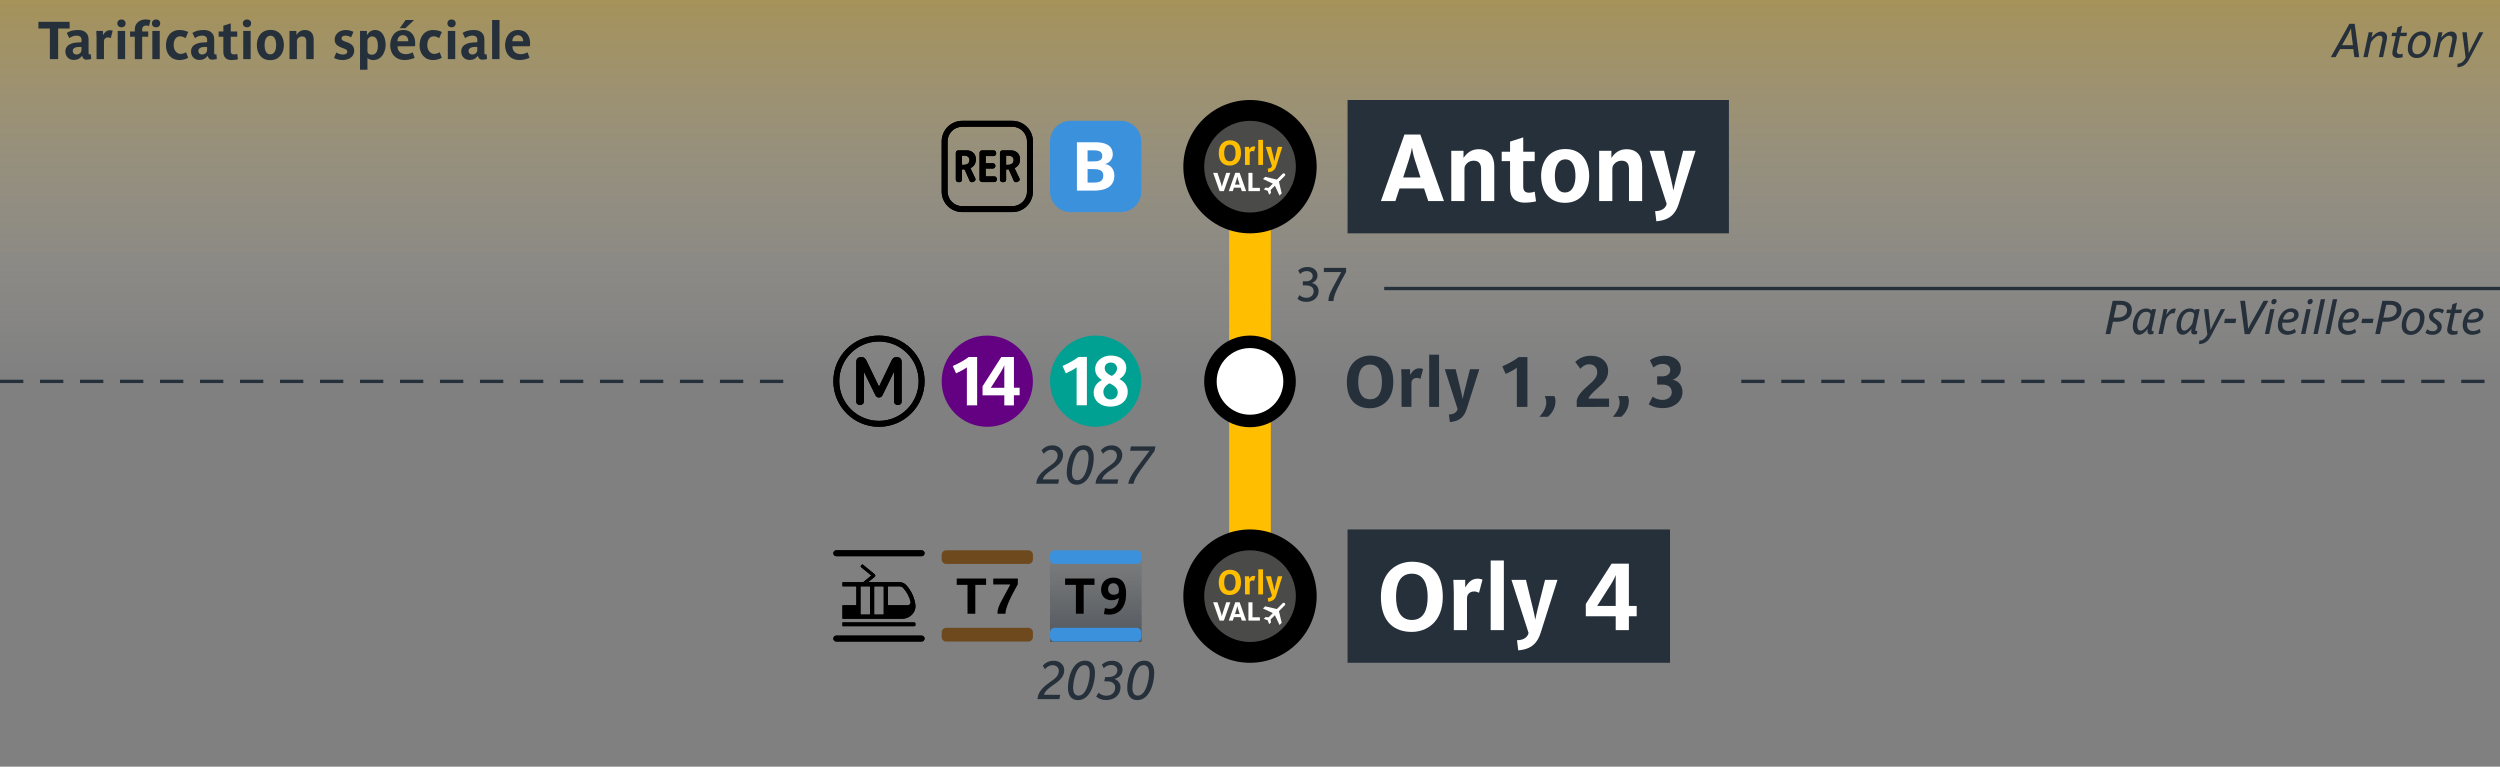 <?xml version="1.0" encoding="UTF-8" standalone="no"?>
<!-- Created with Inkscape (http://www.inkscape.org/) -->

<svg
   width="150mm"
   height="46mm"
   viewBox="0 0 566.929 173.858"
   version="1.1"
   id="svg1"
   inkscape:version="1.2.2 (b0a8486541, 2022-12-01)"
   sodipodi:docname="orvweb.svg"
   xml:space="preserve"
   xmlns:inkscape="http://www.inkscape.org/namespaces/inkscape"
   xmlns:sodipodi="http://sodipodi.sourceforge.net/DTD/sodipodi-0.dtd"
   xmlns:xlink="http://www.w3.org/1999/xlink"
   xmlns="http://www.w3.org/2000/svg"
   xmlns:svg="http://www.w3.org/2000/svg"
   xmlns:rdf="http://www.w3.org/1999/02/22-rdf-syntax-ns#"
   xmlns:cc="http://creativecommons.org/ns#"><rect x="0" y="0" width="566.929" height="173.858" fill="#808080" stroke="none"/><sodipodi:namedview
     id="namedview1"
     pagecolor="#ffffff"
     bordercolor="#eeeeee"
     borderopacity="1"
     inkscape:showpageshadow="0"
     inkscape:pageopacity="0"
     inkscape:pagecheckerboard="false"
     inkscape:deskcolor="#505050"
     inkscape:document-units="mm"
     inkscape:zoom="1.807428"
     inkscape:cx="247.31276"
     inkscape:cy="87.417037"
     inkscape:window-width="1920"
     inkscape:window-height="1008"
     inkscape:window-x="0"
     inkscape:window-y="0"
     inkscape:window-maximized="1"
     inkscape:current-layer="layer1"
     showgrid="false"
     showguides="false" /><defs
     id="defs1"><inkscape:path-effect
       effect="spiro"
       id="path-effect5329"
       is_visible="true"
       lpeversion="1" /><linearGradient
       id="swatch158"
       inkscape:swatch="solid"><stop
         style="stop-color:#000000;stop-opacity:1;"
         offset="0"
         id="stop158" /></linearGradient><rect
       x="83.932"
       y="108.465"
       width="318.793"
       height="87.755"
       id="rect2" /><rect
       id="SVGID_1_"
       width="283.5"
       height="283.5"
       x="0"
       y="0" /><rect
       id="SVGID_1_-1"
       width="283.5"
       height="283.5"
       x="0"
       y="0" /><rect
       id="SVGID_1_-9"
       width="283.5"
       height="283.5"
       x="0"
       y="0" /><rect
       id="SVGID_1_-15"
       width="283.5"
       height="283.5"
       x="0"
       y="0" /><rect
       id="SVGID_1_-5"
       width="283.5"
       height="283.5"
       x="0"
       y="0" /><rect
       id="SVGID_1_-4"
       width="283.5"
       height="283.5"
       x="0"
       y="0" /><rect
       id="SVGID_1_-49"
       width="283.5"
       height="283.5"
       x="0"
       y="0" /><rect
       id="SVGID_1_-51"
       width="283.5"
       height="283.5"
       x="0"
       y="0" /><rect
       id="SVGID_1_-6"
       width="283.5"
       height="283.5"
       x="0"
       y="0" /><rect
       id="SVGID_1_-8"
       width="283.5"
       height="283.5"
       x="0"
       y="0" /><rect
       id="SVGID_1_-7"
       width="283.5"
       height="283.5"
       x="0"
       y="0" /><rect
       id="SVGID_1_-0"
       width="283.5"
       height="283.5"
       x="0"
       y="0" /><rect
       id="SVGID_1_-3"
       width="283.5"
       height="283.5"
       x="0"
       y="0" /><rect
       id="SVGID_1_-490"
       width="283.5"
       height="283.5"
       x="0"
       y="0" /><rect
       id="SVGID_1_-62"
       width="283.5"
       height="283.5"
       x="0"
       y="0" /><rect
       id="SVGID_1_-80"
       width="283.5"
       height="283.5"
       x="0"
       y="0" /><clipPath
       id="SVGID_00000088825643609802426310000009268447189076183692_-8">
		<use
   xlink:href="#SVGID_1_-53"
   style="overflow:visible"
   id="use1-59" />
	</clipPath><clipPath
       id="clipPath2">
		<use
   xlink:href="#SVGID_1_-53"
   style="overflow:visible"
   id="use2" />
	</clipPath><rect
       id="SVGID_1_-53"
       width="283.5"
       height="283.5"
       x="0"
       y="0" /><clipPath
       id="SVGID_00000008107930259922024670000008725292157661145523_">
		<use
   xlink:href="#SVGID_1_-33"
   style="overflow:visible"
   id="use1-1" />
	</clipPath><clipPath
       id="clipPath2-8">
		<use
   xlink:href="#SVGID_1_-33"
   style="overflow:visible"
   id="use2-9" />
	</clipPath><rect
       id="SVGID_1_-33"
       width="283.5"
       height="283.5"
       x="0"
       y="0" /><clipPath
       id="SVGID_00000124840597065488903460000005481875429875956626_">
		<use
   xlink:href="#SVGID_1_-85"
   style="overflow:visible"
   id="use1-680" />
	</clipPath><clipPath
       id="clipPath2-2">
		<use
   xlink:href="#SVGID_1_-85"
   style="overflow:visible"
   id="use2-1" />
	</clipPath><rect
       id="SVGID_1_-85"
       x="0"
       y="0"
       width="283.5"
       height="283.5" /><clipPath
       id="SVGID_00000131350927939289745970000003203673322947402127_">
		<use
   xlink:href="#SVGID_1_"
   style="overflow:visible"
   id="use49095" />
	</clipPath><clipPath
       id="clipPath52336">
		<use
   xlink:href="#SVGID_1_"
   style="overflow:visible"
   id="use52334" />
	</clipPath><clipPath
       id="SVGID_00000135691296135118220300000007282337375253646227_">
		<use
   xlink:href="#SVGID_1_-86"
   style="overflow:visible"
   id="use1" />
	</clipPath><clipPath
       id="clipPath2-25">
		<use
   xlink:href="#SVGID_1_-86"
   style="overflow:visible"
   id="use2-4" />
	</clipPath><rect
       id="SVGID_1_-86"
       width="283.5"
       height="283.5"
       x="0"
       y="0" /><clipPath
       id="SVGID_00000107573272734804361250000013699652756899299742_">
		<use
   xlink:href="#SVGID_1_-159"
   style="overflow:visible"
   id="use1-17" />
	</clipPath><clipPath
       id="clipPath2-27">
		<use
   xlink:href="#SVGID_1_-159"
   style="overflow:visible"
   id="use2-2" />
	</clipPath><rect
       id="SVGID_1_-159"
       width="283.5"
       height="283.5"
       x="0"
       y="0" /><clipPath
       id="SVGID_00000178917300958986754620000004070265057212445316_-7">
		<use
   xlink:href="#SVGID_1_-91"
   style="overflow:visible"
   id="use71973-5" />
	</clipPath><clipPath
       id="clipPath30449">
		<use
   xlink:href="#SVGID_1_-91"
   style="overflow:visible"
   id="use30447" />
	</clipPath><clipPath
       id="SVGID_00000127038250620396197090000000361060026275529901_-3">
		<use
   xlink:href="#SVGID_1_-2"
   style="overflow:visible"
   id="use39947-5" />
	</clipPath><clipPath
       id="clipPath30455">
		<use
   xlink:href="#SVGID_1_-2"
   style="overflow:visible"
   id="use30453" />
	</clipPath><rect
       id="rect60943"
       width="283.5"
       height="283.5"
       x="0"
       y="0" /><rect
       id="rect60965"
       width="283.5"
       height="283.5"
       x="0"
       y="0" /><clipPath
       id="SVGID_00000127038250620396197090000000361060026275529901_">
		<use
   xlink:href="#SVGID_1_-36"
   style="overflow:visible"
   id="use31937" />
	</clipPath><clipPath
       id="clipPath31961">
		<use
   xlink:href="#SVGID_1_-36"
   style="overflow:visible"
   id="use31959" />
	</clipPath><rect
       id="SVGID_1_-36"
       width="283.5"
       height="283.5"
       x="0"
       y="0" /><clipPath
       id="SVGID_00000178917300958986754620000004070265057212445316_">
		<use
   xlink:href="#SVGID_1_-75"
   style="overflow:visible"
   id="use31918" />
	</clipPath><clipPath
       id="clipPath32050">
		<use
   xlink:href="#SVGID_1_-75"
   style="overflow:visible"
   id="use32048" />
	</clipPath><rect
       id="SVGID_1_-75"
       width="283.5"
       height="283.5"
       x="0"
       y="0" /><linearGradient
       inkscape:collect="always"
       xlink:href="#linearGradient56261"
       id="linearGradient62366"
       gradientUnits="userSpaceOnUse"
       gradientTransform="matrix(0.458,0,0,1,-242.781,-309.278)"
       x1="212.083"
       y1="557.782"
       x2="257.437"
       y2="557.782" /><linearGradient
       inkscape:collect="always"
       id="linearGradient56261"><stop
         style="stop-color:#25303b;stop-opacity:0.502;"
         offset="0"
         id="stop56257" /><stop
         style="stop-color:#25303b;stop-opacity:0;"
         offset="1"
         id="stop56259" /></linearGradient><linearGradient
       inkscape:collect="always"
       xlink:href="#linearGradient19334"
       id="linearGradient24619"
       x1="-931.46"
       y1="-283.465"
       x2="-869.548"
       y2="-283.465"
       gradientUnits="userSpaceOnUse"
       gradientTransform="matrix(1.398,0,0,1,1301.961,0)" /><linearGradient
       id="linearGradient19334"
       inkscape:collect="always"><stop
         style="stop-color:#ffbe00;stop-opacity:0.3;"
         offset="0"
         id="stop19330" /><stop
         style="stop-color:#ffffff;stop-opacity:0;"
         offset="1"
         id="stop19332" /></linearGradient></defs><g
     inkscape:label="Calque 1"
     inkscape:groupmode="layer"
     id="layer1"
     style="display:inline"><rect
       style="display:inline;fill:url(#linearGradient24619);fill-opacity:1;stroke:none;stroke-width:32.097;stroke-linecap:square;stroke-dasharray:none;stroke-dashoffset:0;stroke-opacity:1"
       id="rect17300"
       width="86.538"
       height="566.929"
       x="-0"
       y="-566.929"
       transform="rotate(90)" /><path
       style="display:inline;fill:#25303b;stroke:#25303b;stroke-width:0.756;stroke-linecap:square;stroke-dasharray:4.535, 4.535;stroke-dashoffset:0;stroke-opacity:1"
       d="M 0.378,86.489 H 180.172"
       id="path151-7" /><g
       aria-label="Tarification spéciale"
       id="text21975"
       style="font-weight:bold;font-size:12px;font-family:'Parisine Std';-inkscape-font-specification:'Parisine Std Bold';display:inline;fill:#25303b;stroke-width:9.449"><path
         d="m 15.789,6.468 v -1.524 H 8.709 v 1.524 h 2.604 v 6.948 h 1.872 V 6.468 Z"
         style="text-align:end;text-anchor:end"
         id="path16106" /><path
         d="m 20.685,13.38 -0.096,-1.092 c -0.072,0.024 -0.204,0.06 -0.276,0.06 -0.204,0 -0.228,-0.192 -0.228,-0.42 V 8.976 c 0,-1.848 -1.452,-2.172 -2.352,-2.172 -1.104,0 -1.884,0.204 -2.592,0.66 l 0.588,1.2 c 0.276,-0.24 0.84,-0.588 1.584,-0.588 0.888,0 1.176,0.432 1.176,0.888 v 0.42 c 0,0.216 -0.156,0.228 -0.42,0.228 -1.416,0 -3.24,0.336 -3.24,2.076 0,1.092 0.768,1.908 1.896,1.908 0.876,0 1.368,-0.312 1.896,-0.936 0.096,0.504 0.396,0.876 0.996,0.876 0.396,0 0.816,-0.096 1.068,-0.156 z m -2.208,-2.124 c 0,0.312 -0.084,0.552 -0.276,0.756 -0.216,0.228 -0.528,0.348 -0.9,0.348 -0.468,0 -0.804,-0.336 -0.804,-0.804 0,-0.768 0.888,-0.912 1.476,-0.912 0.144,0 0.324,0 0.504,0.012 z"
         style="text-align:end;text-anchor:end"
         id="path16108" /><path
         d="m 25.557,6.972 c -0.132,-0.048 -0.372,-0.12 -0.612,-0.12 -0.792,0 -1.212,0.504 -1.596,1.116 v -0.96 h -1.512 c 0.012,0.3 0.06,1.068 0.06,1.62 v 4.788 h 1.68 V 9.552 c 0,-0.348 0.012,-0.612 0.24,-0.816 0.156,-0.144 0.348,-0.252 0.708,-0.252 0.228,0 0.468,0.108 0.588,0.168 z"
         style="text-align:end;text-anchor:end"
         id="path16110" /><path
         d="m 28.485,5.304 c 0,-0.516 -0.36,-0.888 -0.936,-0.888 -0.576,0 -0.948,0.372 -0.948,0.888 0,0.516 0.372,0.888 0.948,0.888 0.576,0 0.936,-0.372 0.936,-0.888 z m -0.108,8.112 V 7.008 h -1.68 v 6.408 z"
         style="text-align:end;text-anchor:end"
         id="path16112" /><path
         d="m 36.333,5.304 c 0,-0.516 -0.36,-0.888 -0.936,-0.888 -0.576,0 -0.948,0.372 -0.948,0.888 0,0.516 0.372,0.888 0.948,0.888 0.576,0 0.936,-0.372 0.936,-0.888 z m -0.108,8.112 V 7.008 h -1.68 v 6.408 z m -2.088,-8.844 c -0.348,-0.108 -0.696,-0.168 -1.116,-0.168 -1.308,0 -2.448,0.852 -2.448,2.196 v 0.528 h -1.08 v 1.2 h 1.08 v 5.088 h 1.668 V 8.328 h 1.368 v -1.2 h -1.368 v -0.432 c 0,-0.624 0.36,-0.912 0.936,-0.912 0.228,0 0.408,0.06 0.6,0.144 z"
         style="text-align:end;text-anchor:end"
         id="path16114" /><path
         d="m 42.669,13.092 -0.48,-1.248 c -0.288,0.18 -0.78,0.384 -1.26,0.384 -0.756,0 -1.548,-0.732 -1.548,-1.968 0,-1.128 0.48,-2.028 1.452,-2.028 0.552,0 1.032,0.288 1.248,0.432 l 0.6,-1.404 c -0.42,-0.228 -1.092,-0.456 -1.956,-0.456 -2.172,0 -3.096,1.74 -3.096,3.492 0,1.872 1.128,3.324 3.096,3.324 0.78,0 1.608,-0.276 1.944,-0.528 z"
         style="text-align:end;text-anchor:end"
         id="path16116" /><path
         d="m 49.173,13.38 -0.096,-1.092 c -0.072,0.024 -0.204,0.06 -0.276,0.06 -0.204,0 -0.228,-0.192 -0.228,-0.42 V 8.976 c 0,-1.848 -1.452,-2.172 -2.352,-2.172 -1.104,0 -1.884,0.204 -2.592,0.66 l 0.588,1.2 c 0.276,-0.24 0.84,-0.588 1.584,-0.588 0.888,0 1.176,0.432 1.176,0.888 v 0.42 c 0,0.216 -0.156,0.228 -0.42,0.228 -1.416,0 -3.24,0.336 -3.24,2.076 0,1.092 0.768,1.908 1.896,1.908 0.876,0 1.368,-0.312 1.896,-0.936 0.096,0.504 0.396,0.876 0.996,0.876 0.396,0 0.816,-0.096 1.068,-0.156 z m -2.208,-2.124 c 0,0.312 -0.084,0.552 -0.276,0.756 -0.216,0.228 -0.528,0.348 -0.9,0.348 -0.468,0 -0.804,-0.336 -0.804,-0.804 0,-0.768 0.888,-0.912 1.476,-0.912 0.144,0 0.324,0 0.504,0.012 z"
         style="text-align:end;text-anchor:end"
         id="path16118" /><path
         d="m 53.961,13.452 -0.168,-1.236 c -0.144,0.048 -0.384,0.132 -0.732,0.132 -0.384,0 -0.732,-0.144 -0.732,-0.78 V 8.328 h 1.464 v -1.2 h -1.464 v -1.836 l -1.68,0.54 v 1.296 h -1.068 v 1.2 h 1.068 v 3.444 c 0,1.236 0.708,1.848 1.848,1.848 0.564,0 1.152,-0.084 1.464,-0.168 z"
         style="text-align:end;text-anchor:end"
         id="path16120" /><path
         d="m 56.949,5.304 c 0,-0.516 -0.36,-0.888 -0.936,-0.888 -0.576,0 -0.948,0.372 -0.948,0.888 0,0.516 0.372,0.888 0.948,0.888 0.576,0 0.936,-0.372 0.936,-0.888 z m -0.108,8.112 V 7.008 h -1.68 v 6.408 z"
         style="text-align:end;text-anchor:end"
         id="path16122" /><path
         d="m 64.377,10.224 c 0,-1.824 -0.936,-3.444 -3.036,-3.444 -2.076,0 -3.096,1.608 -3.096,3.42 0,1.824 0.936,3.444 3.036,3.444 2.076,0 3.096,-1.608 3.096,-3.42 z m -1.752,0.012 c 0,0.9 -0.276,2.088 -1.344,2.088 -1.068,0 -1.284,-1.236 -1.284,-2.136 0,-0.9 0.276,-2.088 1.344,-2.088 1.068,0 1.284,1.236 1.284,2.136 z"
         style="text-align:end;text-anchor:end"
         id="path16124" /><path
         d="M 71.133,13.416 V 9.012 c 0,-1.248 -0.564,-2.208 -1.992,-2.208 -0.876,0 -1.476,0.432 -1.932,1.116 v -0.912 h -1.56 v 6.408 h 1.68 V 9.48 c 0,-0.432 0.024,-0.588 0.348,-0.9 0.18,-0.168 0.48,-0.312 0.816,-0.312 0.732,0 0.96,0.444 0.96,1.092 v 4.056 z"
         style="text-align:end;text-anchor:end"
         id="path16126" /><path
         d="m 80.325,11.496 c 0,-1.068 -0.648,-1.56 -1.56,-1.896 l -0.564,-0.204 c -0.444,-0.156 -0.756,-0.348 -0.756,-0.684 0,-0.288 0.204,-0.636 0.888,-0.636 0.408,0 0.924,0.144 1.296,0.384 l 0.516,-1.236 c -0.336,-0.168 -0.924,-0.42 -1.728,-0.42 -1.5,0 -2.52,0.96 -2.52,2.172 0,0.936 0.552,1.428 1.38,1.752 l 0.528,0.204 c 0.6,0.228 0.948,0.36 0.948,0.78 0,0.504 -0.54,0.66 -0.984,0.66 -0.504,0 -1.092,-0.192 -1.5,-0.48 l -0.516,1.236 c 0.36,0.216 1.08,0.492 1.884,0.492 1.68,0 2.688,-0.876 2.688,-2.124 z"
         style="text-align:end;text-anchor:end"
         id="path16128" /><path
         d="m 87.453,10.14 c 0,-1.548 -0.696,-3.336 -2.376,-3.336 -0.888,0 -1.428,0.456 -1.872,1.152 v -0.948 h -1.56 v 8.808 h 1.68 v -2.652 c 0.324,0.312 0.864,0.456 1.32,0.456 2.052,0 2.808,-2.04 2.808,-3.48 z m -1.752,0.24 c 0,0.876 -0.264,2.028 -1.344,2.028 -0.768,0 -1.032,-0.384 -1.032,-0.828 V 9.396 c 0,-0.372 0.036,-0.54 0.324,-0.816 0.192,-0.18 0.432,-0.324 0.768,-0.324 1.068,0 1.284,1.26 1.284,2.124 z"
         style="text-align:end;text-anchor:end"
         id="path16130" /><path
         d="m 94.161,9.804 c 0,-1.476 -0.732,-3 -2.712,-3 -2.052,0 -2.964,1.764 -2.964,3.456 0,1.992 1.26,3.36 3.264,3.36 0.936,0 1.788,-0.276 2.28,-0.504 l -0.444,-1.248 c -0.336,0.18 -0.948,0.42 -1.524,0.42 -1.08,0 -1.908,-0.612 -1.908,-1.752 0,-0.012 0,-0.024 0,-0.036 h 3.972 c 0.024,-0.216 0.036,-0.492 0.036,-0.696 z m -1.584,-0.444 h -2.46 c 0,-0.564 0.3,-1.38 1.26,-1.38 0.852,0 1.26,0.708 1.2,1.38 z m 1.332,-4.824 h -1.92 l -1.344,1.86 h 1.296 z"
         style="text-align:end;text-anchor:end"
         id="path16132" /><path
         d="m 100.185,13.092 -0.48,-1.248 c -0.288,0.18 -0.78,0.384 -1.26,0.384 -0.756,0 -1.548,-0.732 -1.548,-1.968 0,-1.128 0.48,-2.028 1.452,-2.028 0.552,0 1.032,0.288 1.248,0.432 l 0.6,-1.404 c -0.42,-0.228 -1.092,-0.456 -1.956,-0.456 -2.172,0 -3.096,1.74 -3.096,3.492 0,1.872 1.128,3.324 3.096,3.324 0.78,0 1.608,-0.276 1.944,-0.528 z"
         style="text-align:end;text-anchor:end"
         id="path16134" /><path
         d="m 103.341,5.304 c 0,-0.516 -0.36,-0.888 -0.936,-0.888 -0.576,0 -0.948,0.372 -0.948,0.888 0,0.516 0.372,0.888 0.948,0.888 0.576,0 0.936,-0.372 0.936,-0.888 z m -0.108,8.112 V 7.008 h -1.68 v 6.408 z"
         style="text-align:end;text-anchor:end"
         id="path16136" /><path
         d="m 110.445,13.38 -0.096,-1.092 c -0.072,0.024 -0.204,0.06 -0.276,0.06 -0.204,0 -0.228,-0.192 -0.228,-0.42 V 8.976 c 0,-1.848 -1.452,-2.172 -2.352,-2.172 -1.104,0 -1.884,0.204 -2.592,0.66 l 0.588,1.2 c 0.276,-0.24 0.84,-0.588 1.584,-0.588 0.888,0 1.176,0.432 1.176,0.888 v 0.42 c 0,0.216 -0.156,0.228 -0.42,0.228 -1.416,0 -3.24,0.336 -3.24,2.076 0,1.092 0.768,1.908 1.896,1.908 0.876,0 1.368,-0.312 1.896,-0.936 0.096,0.504 0.396,0.876 0.996,0.876 0.396,0 0.816,-0.096 1.068,-0.156 z m -2.208,-2.124 c 0,0.312 -0.084,0.552 -0.276,0.756 -0.216,0.228 -0.528,0.348 -0.9,0.348 -0.468,0 -0.804,-0.336 -0.804,-0.804 0,-0.768 0.888,-0.912 1.476,-0.912 0.144,0 0.324,0 0.504,0.012 z"
         style="text-align:end;text-anchor:end"
         id="path16138" /><path
         d="M 113.277,13.416 V 4.536 h -1.68 v 8.88 z"
         style="text-align:end;text-anchor:end"
         id="path16140" /><path
         d="m 120.213,9.804 c 0,-1.476 -0.732,-3 -2.712,-3 -2.052,0 -2.964,1.764 -2.964,3.456 0,1.992 1.26,3.36 3.264,3.36 0.936,0 1.788,-0.276 2.28,-0.504 l -0.444,-1.248 c -0.336,0.18 -0.948,0.42 -1.524,0.42 -1.08,0 -1.908,-0.612 -1.908,-1.752 0,-0.012 0,-0.024 0,-0.036 h 3.972 c 0.024,-0.216 0.036,-0.492 0.036,-0.696 z m -1.584,-0.444 h -2.46 c 0,-0.564 0.3,-1.38 1.26,-1.38 0.852,0 1.26,0.708 1.2,1.38 z"
         style="text-align:end;text-anchor:end"
         id="path16142" /></g><path
       style="display:inline;fill:#25303b;stroke:#25303b;stroke-width:0.756;stroke-linecap:square;stroke-dasharray:4.535, 4.535;stroke-dashoffset:0;stroke-opacity:1"
       d="M 395.249,86.489 H 566.929"
       id="path6826" /><rect
       style="display:inline;fill:url(#linearGradient62366);fill-opacity:1;stroke:none;stroke-width:6.397;stroke-dasharray:none;stroke-opacity:1"
       id="rect62364"
       width="20.787"
       height="20.787"
       x="-145.576"
       y="238.11"
       ry="1.319"
       rx="0"
       transform="rotate(-90)" /><path
       style="fill:none;fill-opacity:1;stroke:#ffbe00;stroke-width:9.449;stroke-dasharray:none;stroke-opacity:1"
       d="M 283.464,38.069 V 139.27"
       id="path137" /><rect
       style="fill:#25303b;fill-opacity:1;stroke-width:0.121"
       id="rect180"
       width="73.123"
       height="30.236"
       x="305.59"
       y="120.064" /><g
       aria-label="Orly 4"
       id="text3253"
       style="font-weight:bold;font-size:21.333px;font-family:'Parisine Std';-inkscape-font-specification:'Parisine Std Bold';display:inline;fill:#ffffff;stroke-width:9.449"><path
         d="m 327.186,135.342 c 0,-5.931 -3.243,-7.957 -6.997,-7.957 -3.221,0 -7.04,2.091 -7.04,7.957 0,5.931 3.243,7.957 6.997,7.957 3.221,0 7.04,-2.091 7.04,-7.957 z m -3.435,0 c 0,2.816 -0.832,5.248 -3.584,5.248 -2.709,0 -3.584,-2.432 -3.584,-5.248 0,-2.816 0.832,-5.248 3.584,-5.248 2.709,0 3.584,2.432 3.584,5.248 z"
         id="path16145" /><path
         d="m 336.189,131.438 c -0.235,-0.085 -0.661,-0.213 -1.088,-0.213 -1.408,0 -2.155,0.896 -2.837,1.984 v -1.707 h -2.688 c 0.021,0.533 0.107,1.899 0.107,2.88 v 8.512 h 2.987 v -6.869 c 0,-0.619 0.021,-1.088 0.427,-1.451 0.277,-0.256 0.619,-0.448 1.259,-0.448 0.405,0 0.832,0.192 1.045,0.299 z"
         id="path16147" /><path
         d="m 341.031,142.894 v -15.787 h -2.987 v 15.787 z"
         id="path16149" /><path
         d="m 353.191,131.502 h -2.816 l -1.643,6.464 c -0.256,1.003 -0.427,1.877 -0.555,2.475 h -0.043 c -0.043,-0.341 -0.256,-1.451 -0.512,-2.475 l -1.579,-6.464 h -3.285 l 3.883,12.053 c -0.32,1.28 -1.643,1.643 -2.624,1.621 l 0.277,2.304 c 3.072,-0.235 4.373,-1.749 5.077,-3.947 z"
         id="path16151" /><path
         d="m 371.154,139.758 v -2.347 h -1.771 v -9.579 h -3.925 l -5.845,9.131 v 2.795 h 6.784 v 3.136 h 2.987 v -3.136 z m -4.757,-2.347 h -4.203 l 3.072,-4.821 c 0.597,-0.939 1.024,-1.856 1.088,-2.112 h 0.043 z"
         id="path16153" /></g><g
       aria-label="Orly 1, 2, 3"
       id="text19574"
       style="font-weight:bold;font-size:16px;font-family:'Parisine Std';-inkscape-font-specification:'Parisine Std Bold';display:inline;fill:#25303b;stroke-width:0.756"><path
         d="m 315.958,86.609 c 0,-4.448 -2.432,-5.968 -5.248,-5.968 -2.416,0 -5.28,1.568 -5.28,5.968 0,4.448 2.432,5.968 5.248,5.968 2.416,0 5.28,-1.568 5.28,-5.968 z m -2.576,0 c 0,2.112 -0.624,3.936 -2.688,3.936 -2.032,0 -2.688,-1.824 -2.688,-3.936 0,-2.112 0.624,-3.936 2.688,-3.936 2.032,0 2.688,1.824 2.688,3.936 z"
         id="path16156" /><path
         d="m 322.71,83.681 c -0.176,-0.064 -0.496,-0.16 -0.816,-0.16 -1.056,0 -1.616,0.672 -2.128,1.488 v -1.28 h -2.016 c 0.016,0.4 0.08,1.424 0.08,2.16 v 6.384 h 2.24 v -5.152 c 0,-0.464 0.016,-0.816 0.32,-1.088 0.208,-0.192 0.464,-0.336 0.944,-0.336 0.304,0 0.624,0.144 0.784,0.224 z"
         id="path16158" /><path
         d="m 326.342,92.273 v -11.84 h -2.24 v 11.84 z"
         id="path16160" /><path
         d="m 335.462,83.729 h -2.112 l -1.232,4.848 c -0.192,0.752 -0.32,1.408 -0.416,1.856 h -0.032 c -0.032,-0.256 -0.192,-1.088 -0.384,-1.856 l -1.184,-4.848 h -2.464 l 2.912,9.04 c -0.24,0.96 -1.232,1.232 -1.968,1.216 l 0.208,1.728 c 2.304,-0.176 3.28,-1.312 3.808,-2.96 z"
         id="path16162" /><path
         d="m 346.374,92.273 v -11.296 h -1.968 c -1.12,0.848 -2.544,1.6 -3.728,2.096 l 0.768,1.728 c 0.752,-0.336 1.84,-0.864 2.528,-1.408 v 8.88 z"
         id="path16164" /><path
         d="m 352.742,90.913 c 0,-0.368 -0.128,-0.848 -0.24,-1.104 h -2.192 c 0.24,0.544 0.336,1.056 0.336,1.488 0,0.928 -0.416,1.952 -1.536,3.216 h 1.904 c 1.184,-1.008 1.728,-2.304 1.728,-3.6 z"
         id="path16166" /><path
         d="m 364.886,92.273 v -1.888 h -4.656 c 0.144,-0.656 1.28,-1.648 1.856,-2.176 1.36,-1.232 2.592,-2.144 2.592,-4.08 0,-2.304 -1.872,-3.456 -3.856,-3.456 -1.52,0 -2.528,0.448 -3.616,1.392 l 1.184,1.568 c 0.272,-0.304 0.96,-1.024 1.952,-1.024 1.232,0 1.872,0.816 1.872,1.792 0,1.088 -0.816,1.904 -1.568,2.56 -1.504,1.312 -2.8,2.512 -3.088,3.824 v 1.488 z"
         id="path16168" /><path
         d="m 369.382,90.913 c 0,-0.368 -0.128,-0.848 -0.24,-1.104 h -2.192 c 0.24,0.544 0.336,1.056 0.336,1.488 0,0.928 -0.416,1.952 -1.536,3.216 h 1.904 c 1.184,-1.008 1.728,-2.304 1.728,-3.6 z"
         id="path16170" /><path
         d="m 381.542,88.913 c 0,-1.584 -0.944,-2.544 -2.192,-2.784 v -0.032 c 1.2,-0.448 1.824,-1.376 1.824,-2.544 0,-1.504 -1.312,-2.88 -3.616,-2.88 -1.424,0 -2.464,0.368 -3.424,1.008 l 0.816,1.664 c 0.368,-0.32 1.056,-0.816 2.096,-0.816 1.184,0 1.728,0.656 1.728,1.376 0,0.864 -0.688,1.44 -1.792,1.44 h -1.184 v 1.872 h 1.168 c 1.152,0 2.144,0.448 2.144,1.744 0,0.96 -0.816,1.728 -2.128,1.728 -0.96,0 -1.744,-0.4 -2.224,-0.736 l -0.88,1.744 c 0.752,0.448 1.648,0.848 3.264,0.848 2.624,0 4.4,-1.648 4.4,-3.632 z"
         id="path16172" /></g><g
       inkscape:groupmode="layer"
       id="layer3"
       inkscape:label="Temps de marche"
       style="display:inline"><g
         aria-label="37"
         id="text20636"
         style="font-style:italic;font-weight:bold;font-size:10.667px;font-family:'Parisine Std';-inkscape-font-specification:'Parisine Std Bold Italic';text-align:end;text-anchor:end;display:inline;fill:#25303b;stroke-width:9.449"><path
           d="m 299.019,66.051 c 0,-1.035 -0.64,-1.696 -1.515,-1.867 v -0.021 c 0.8,-0.288 1.269,-0.917 1.269,-1.707 0,-1.067 -0.885,-1.909 -2.251,-1.909 -0.896,0 -1.568,0.267 -2.144,0.789 l 0.448,0.8 c 0.299,-0.341 0.789,-0.661 1.493,-0.661 0.843,0 1.365,0.501 1.365,1.141 0,0.725 -0.651,1.173 -1.472,1.173 h -0.768 v 0.939 h 0.757 c 0.885,0 1.707,0.363 1.707,1.333 0,0.853 -0.672,1.472 -1.696,1.472 -0.651,0 -1.184,-0.277 -1.525,-0.619 l -0.459,0.843 c 0.469,0.416 1.077,0.704 2.037,0.704 1.611,0 2.752,-1.045 2.752,-2.411 z"
           style="font-style:normal;font-weight:normal;-inkscape-font-specification:'Parisine Std';text-align:start;text-anchor:start"
           id="path16175" /><path
           d="m 305.259,61.667 v -0.917 h -5.045 v 0.949 H 304.15 l -2.005,3.701 c -0.629,1.184 -0.907,1.963 -0.907,2.88 h 1.163 c 0,-1.344 1.067,-3.392 2.859,-6.613 z"
           style="font-style:normal;font-weight:normal;-inkscape-font-specification:'Parisine Std';text-align:start;text-anchor:start"
           id="path16177" /></g></g><rect
       style="fill:#25303b;fill-opacity:1;stroke-width:0.132"
       id="rect138"
       width="86.479"
       height="30.236"
       x="305.59"
       y="22.677" /><g
       aria-label="Antony"
       id="text20833"
       style="font-weight:bold;font-size:21.333px;font-family:'Parisine Std';-inkscape-font-specification:'Parisine Std Bold';display:inline;fill:#ffffff;stroke-width:9.449"><path
         d="M 327.443,45.592 322.089,30.51 h -3.605 l -5.333,15.083 h 3.285 l 0.939,-2.859 h 5.568 l 0.939,2.859 z m -5.312,-5.355 h -3.925 l 1.28,-3.947 c 0.32,-0.96 0.619,-2.197 0.683,-2.752 h 0.043 c 0.064,0.555 0.32,1.792 0.64,2.752 z"
         id="path16180" /><path
         d="m 338.856,45.592 v -7.829 c 0,-2.219 -1.003,-3.925 -3.541,-3.925 -1.557,0 -2.624,0.768 -3.435,1.984 v -1.621 h -2.773 v 11.392 h 2.987 v -6.997 c 0,-0.768 0.043,-1.045 0.619,-1.6 0.32,-0.299 0.853,-0.555 1.451,-0.555 1.301,0 1.707,0.789 1.707,1.941 v 7.211 z"
         id="path16182" /><path
         d="m 348.328,45.656 -0.299,-2.197 c -0.256,0.085 -0.683,0.235 -1.301,0.235 -0.683,0 -1.301,-0.256 -1.301,-1.387 v -5.76 h 2.603 v -2.133 h -2.603 v -3.264 l -2.987,0.96 v 2.304 h -1.899 v 2.133 h 1.899 v 6.123 c 0,2.197 1.259,3.285 3.285,3.285 1.003,0 2.048,-0.149 2.603,-0.299 z"
         id="path16184" /><path
         d="m 360.382,39.917 c 0,-3.243 -1.664,-6.123 -5.397,-6.123 -3.691,0 -5.504,2.859 -5.504,6.08 0,3.243 1.664,6.123 5.397,6.123 3.691,0 5.504,-2.859 5.504,-6.08 z m -3.115,0.021 c 0,1.6 -0.491,3.712 -2.389,3.712 -1.899,0 -2.283,-2.197 -2.283,-3.797 0,-1.6 0.491,-3.712 2.389,-3.712 1.899,0 2.283,2.197 2.283,3.797 z"
         id="path16186" /><path
         d="m 372.392,45.592 v -7.829 c 0,-2.219 -1.003,-3.925 -3.541,-3.925 -1.557,0 -2.624,0.768 -3.435,1.984 v -1.621 h -2.773 v 11.392 h 2.987 v -6.997 c 0,-0.768 0.043,-1.045 0.619,-1.6 0.32,-0.299 0.853,-0.555 1.451,-0.555 1.301,0 1.707,0.789 1.707,1.941 v 7.211 z"
         id="path16188" /><path
         d="m 384.51,34.2 h -2.816 l -1.643,6.464 c -0.256,1.003 -0.427,1.877 -0.555,2.475 h -0.043 c -0.043,-0.341 -0.256,-1.451 -0.512,-2.475 l -1.579,-6.464 h -3.285 l 3.883,12.053 c -0.32,1.28 -1.643,1.643 -2.624,1.621 l 0.277,2.304 c 3.072,-0.235 4.373,-1.749 5.077,-3.947 z"
         id="path16190" /></g><a
       id="a19148"
       xlink:href="/stations.html?station=Antony"
       target="_parent"><g
         id="g138"
         transform="translate(33.464,-4.8e-4)"><circle
           style="fill:#000000;stroke-width:0.333"
           id="circle138"
           cx="250"
           cy="37.795"
           r="15.118" /></g><g
         id="g495"
         transform="matrix(0.226,0,0,0.226,255.712,8.435)"
         style="display:inline"><circle
           cx="122.826"
           cy="129.941"
           r="46"
           fill="#4a4a49"
           stroke-width="0"
           id="circle370" /><g
           id="g380"
           transform="translate(76.826,83.941)"><path
             d="m 25.753,44.876 c -5.983,0 -11.151,-3.229 -11.151,-12.681 0,-9.349 6.086,-12.681 11.219,-12.681 5.983,0 11.151,3.229 11.151,12.681 0,9.35 -6.086,12.681 -11.219,12.681 z m 0.034,-21.044 c -4.386,0 -5.712,3.876 -5.712,8.363 0,4.488 1.394,8.363 5.712,8.363 4.385,0 5.711,-3.875 5.711,-8.363 0,-4.487 -1.394,-8.363 -5.711,-8.363 z"
             fill="#ffbe00"
             stroke-width="0"
             id="path372" /><path
             d="M 50.063,30.733 C 49.723,30.563 49.043,30.258 48.397,30.258 c -1.02,0 -1.563,0.306 -2.006,0.714 -0.646,0.578 -0.68,1.326 -0.68,2.312 V 44.23 H 40.951 V 30.666 c 0,-1.564 -0.136,-3.74 -0.17,-4.59 h 4.284 v 2.72 c 1.088,-1.733 2.277,-3.161 4.521,-3.161 0.68,0 1.359,0.203 1.733,0.34 z"
             fill="#ffbe00"
             stroke-width="0"
             id="path374" /><path
             d="M 54.278,44.23 V 19.073 h 4.76 v 25.157 z"
             fill="#ffbe00"
             stroke-width="0"
             id="path376" /><path
             d="m 72.332,45.25 c -1.122,3.502 -3.195,5.916 -8.091,6.29 L 63.799,47.868 c 1.563,0.034 3.672,-0.544 4.182,-2.584 L 61.793,26.076 h 5.235 l 2.516,10.301 c 0.408,1.632 0.748,3.4 0.816,3.944 h 0.068 c 0.203,-0.952 0.476,-2.347 0.884,-3.944 l 2.617,-10.301 h 4.487 z"
             fill="#ffbe00"
             stroke-width="0"
             id="path378" /></g><g
           id="g388"
           transform="translate(76.826,83.941)"><path
             d="M 19.751,70.547 H 15.486 L 8.986,52.164 h 4.342 l 3.303,10.01 c 0.624,1.925 0.936,3.381 1.065,4.082 h 0.053 c 0.13,-0.701 0.416,-2.027 1.065,-4.029 l 3.328,-10.062 h 4.082 z"
             fill="#ffffff"
             stroke-width="0"
             id="path382" /><path
             d="m 37.769,70.521 -1.144,-3.484 h -6.786 l -1.145,3.484 h -4.004 l 6.5,-18.383 h 4.395 L 42.111,70.521 Z M 34.077,59.184 c -0.391,-1.17 -0.702,-2.678 -0.78,-3.354 h -0.052 c -0.078,0.676 -0.442,2.184 -0.832,3.354 l -1.561,4.811 h 4.784 z"
             fill="#ffffff"
             stroke-width="0"
             id="path384" /><path
             d="M 44.398,70.521 V 52.164 H 48.455 V 67.219 h 7.437 v 3.302 z"
             fill="#ffffff"
             stroke-width="0"
             id="path386" /></g><path
           d="m 156.611,136.565 v 0 c -0.355,0 -0.691,0.148 -0.972,0.428 l -5.886,5.886 -11.599,-2.712 -0.139,-0.032 -0.102,0.101 -1.816,1.816 -0.26,0.26 0.333,0.156 9.524,4.47 -4.276,4.276 -2.817,-0.331 -0.124,-0.015 -0.088,0.089 -1.469,1.471 -0.283,0.284 0.376,0.14 3.542,1.322 1.322,3.542 0.14,0.376 0.284,-0.284 1.469,-1.469 0.088,-0.088 -0.014,-0.124 -0.331,-2.817 4.277,-4.277 4.471,9.525 0.156,0.333 0.26,-0.26 1.817,-1.816 0.102,-0.102 -0.033,-0.14 -2.069,-8.845 -0.644,-2.753 5.886,-5.886 c 0.659,-0.66 0.477,-1.531 -0.043,-2.051 -0.295,-0.295 -0.698,-0.472 -1.08,-0.472 z"
           fill="#ffffff"
           stroke-width="0"
           id="path390" /></g></a><a
       id="a49-5"
       xlink:href="/lines/rerB"
       target="_parent"
       transform="translate(187.087,-533.859)"
       style="display:inline"><g
         id="g84-4"
         transform="matrix(0.073,0,0,0.073,51.024,561.26)">
	<path
   class="st0"
   d="M 219.7,283.5 H 63.8 C 28.6,283.5 0,254.9 0,219.7 V 63.8 C 0,28.6 28.6,0 63.8,0 h 155.9 c 35.2,0 63.8,28.6 63.8,63.8 v 155.9 c 0,35.2 -28.6,63.8 -63.8,63.8"
   id="path83-7"
   clip-path="url(#SVGID_00000145737393370230384210000000292656057530498699_)"
   style="fill:#3c91dc;fill-opacity:1" />
	<path
   class="st1"
   d="M 138.2,216.7 H 83.6 V 66.5 h 57 c 28.1,0 54.4,7.7 54.4,38.1 0,15.5 -12.3,27.2 -24,29.3 v 0.4 c 15.7,2.1 28.9,14.5 28.9,35.7 0,38 -33.2,46.7 -61.7,46.7 M 133.1,91.6 h -16.4 v 34.5 h 16.8 c 17.4,0 28.9,-2.8 28.9,-17 0.1,-13.9 -10.1,-17.5 -29.3,-17.5 m 1.5,58.3 h -17.9 v 41.9 h 19.6 c 21,0 29.3,-6.6 29.3,-22.5 0.1,-16.6 -15.9,-19.4 -31,-19.4"
   id="path84-6"
   clip-path="url(#SVGID_00000145737393370230384210000000292656057530498699_)"
   style="clip-rule:evenodd;fill:#ffffff;fill-opacity:1;fill-rule:evenodd" />
</g></a><g
       id="g95-7"
       transform="matrix(0.073,0,0,0.073,213.544,27.401)"
       style="display:inline"><g
         id="g90-4"><path
           d="m 171.5,181.43 c 0,-4.26 -2.84,-8.86 -7.79,-8.86 h -26.94 v -24.45 h 22.32 c 4.96,0 7.8,-4.26 7.8,-8.15 0,-4.25 -2.84,-8.15 -7.8,-8.15 H 136.77 V 109.5 h 24.81 c 4.96,0 7.79,-4.96 7.79,-8.85 0,-4.26 -2.83,-8.86 -7.79,-8.86 h -36.15 c -4.96,0 -7.79,3.89 -7.79,8.15 v 82.92 c 0,4.96 4.96,7.44 9.56,7.44 h 36.5 c 4.96,0 7.79,-4.96 7.79,-8.85"
           id="path87-5" /><path
           d="m 226.42,147.06 c 9.22,-4.62 17.02,-12.76 17.02,-27.29 0,-19.13 -14.19,-27.99 -27.99,-27.99 h -26.58 c -4.96,0 -7.79,3.89 -7.79,8.15 v 83.27 c 0,4.96 4.96,7.43 9.55,7.43 5.32,0 9.57,-2.48 9.57,-7.43 v -32.24 h 8.15 l 15.94,35.78 c 1.42,2.84 3.91,3.89 6.74,3.89 5.66,0 13.82,-5.31 10.63,-11.68 z m -20.55,-10.28 h -5.67 v -28.7 h 6.72 c 8.86,0 16.65,3.9 16.65,13.82 0,12.05 -10.97,14.88 -17.71,14.88 z"
           id="path88-2" /><path
           d="m 89.29,147.06 c 9.22,-4.62 17.01,-12.76 17.01,-27.29 0,-19.13 -14.17,-27.99 -27.99,-27.99 H 51.74 c -4.96,0 -7.8,3.89 -7.8,8.15 v 83.27 c 0,4.96 4.96,7.43 9.56,7.43 5.31,0 9.56,-2.48 9.56,-7.43 v -32.24 h 8.15 l 15.95,35.78 c 1.42,2.84 3.91,3.89 6.74,3.89 5.67,0 13.81,-5.31 10.63,-11.68 z M 68.74,136.78 h -5.68 v -28.7 h 6.74 c 8.85,0 16.65,3.9 16.65,13.82 0,12.05 -10.98,14.88 -17.72,14.88 z"
           id="path89-5" /><path
           d="M 219.69,0 H 63.78 C 28.55,0 0,28.56 0,63.78 v 155.9 c 0,35.22 28.55,63.78 63.78,63.78 h 155.91 c 35.22,0 63.78,-28.56 63.78,-63.78 V 63.78 C 283.47,28.56 254.92,0 219.69,0 Z m 45.35,219.68 c 0,25.05 -20.31,45.35 -45.35,45.35 H 63.78 c -25.05,0 -45.35,-20.31 -45.35,-45.35 V 63.78 c 0,-25.05 20.31,-45.36 45.35,-45.36 h 155.91 c 25.05,0 45.35,20.31 45.35,45.36 z"
           id="path90-4" /></g><g
         id="g94-7"><path
           d="m 171.5,181.43 c 0,-4.26 -2.84,-8.86 -7.79,-8.86 h -26.94 v -24.45 h 22.32 c 4.96,0 7.8,-4.26 7.8,-8.15 0,-4.25 -2.84,-8.15 -7.8,-8.15 H 136.77 V 109.5 h 24.81 c 4.96,0 7.79,-4.96 7.79,-8.85 0,-4.26 -2.83,-8.86 -7.79,-8.86 h -36.15 c -4.96,0 -7.79,3.89 -7.79,8.15 v 82.92 c 0,4.96 4.96,7.44 9.56,7.44 h 36.5 c 4.96,0 7.79,-4.96 7.79,-8.85"
           id="path91-4" /><path
           d="m 226.42,147.06 c 9.22,-4.62 17.02,-12.76 17.02,-27.29 0,-19.13 -14.19,-27.99 -27.99,-27.99 h -26.58 c -4.96,0 -7.79,3.89 -7.79,8.15 v 83.27 c 0,4.96 4.96,7.43 9.55,7.43 5.32,0 9.57,-2.48 9.57,-7.43 v -32.24 h 8.15 l 15.94,35.78 c 1.42,2.84 3.91,3.89 6.74,3.89 5.66,0 13.82,-5.31 10.63,-11.68 z m -20.55,-10.28 h -5.67 v -28.7 h 6.72 c 8.86,0 16.65,3.9 16.65,13.82 0,12.05 -10.97,14.88 -17.71,14.88 z"
           id="path92-4" /><path
           d="m 89.29,147.06 c 9.22,-4.62 17.01,-12.76 17.01,-27.29 0,-19.13 -14.17,-27.99 -27.99,-27.99 H 51.74 c -4.96,0 -7.8,3.89 -7.8,8.15 v 83.27 c 0,4.96 4.96,7.43 9.56,7.43 5.31,0 9.56,-2.48 9.56,-7.43 v -32.24 h 8.15 l 15.95,35.78 c 1.42,2.84 3.91,3.89 6.74,3.89 5.67,0 13.81,-5.31 10.63,-11.68 z M 68.74,136.78 h -5.68 v -28.7 h 6.74 c 8.85,0 16.65,3.9 16.65,13.82 0,12.05 -10.98,14.88 -17.72,14.88 z"
           id="path93-3" /><path
           d="M 219.69,0 H 63.78 C 28.55,0 0,28.56 0,63.78 v 155.9 c 0,35.22 28.55,63.78 63.78,63.78 h 155.91 c 35.22,0 63.78,-28.56 63.78,-63.78 V 63.78 C 283.47,28.56 254.92,0 219.69,0 Z m 45.35,219.68 c 0,25.05 -20.31,45.35 -45.35,45.35 H 63.78 c -25.05,0 -45.35,-20.31 -45.35,-45.35 V 63.78 c 0,-25.05 20.31,-45.36 45.35,-45.36 h 155.91 c 25.05,0 45.35,20.31 45.35,45.36 z"
           id="path94-0" /></g></g><a
       id="a19337"
       xlink:href="/stations.html?station=Aeroport+dOrly"
       transform="translate(-4.0536565e-7,97.388)"
       target="_parent"><g
         id="g19311"
         transform="translate(33.464,-4.8e-4)"><circle
           style="fill:#000000;stroke-width:0.333"
           id="circle19309"
           cx="250"
           cy="37.795"
           r="15.118" /></g><g
         id="g19335"
         transform="matrix(0.226,0,0,0.226,255.712,8.435)"
         style="display:inline"><circle
           cx="122.826"
           cy="129.941"
           r="46"
           fill="#4a4a49"
           stroke-width="0"
           id="circle19313" /><g
           id="g19323"
           transform="translate(76.826,83.941)"><path
             d="m 25.753,44.876 c -5.983,0 -11.151,-3.229 -11.151,-12.681 0,-9.349 6.086,-12.681 11.219,-12.681 5.983,0 11.151,3.229 11.151,12.681 0,9.35 -6.086,12.681 -11.219,12.681 z m 0.034,-21.044 c -4.386,0 -5.712,3.876 -5.712,8.363 0,4.488 1.394,8.363 5.712,8.363 4.385,0 5.711,-3.875 5.711,-8.363 0,-4.487 -1.394,-8.363 -5.711,-8.363 z"
             fill="#ffbe00"
             stroke-width="0"
             id="path19315" /><path
             d="M 50.063,30.733 C 49.723,30.563 49.043,30.258 48.397,30.258 c -1.02,0 -1.563,0.306 -2.006,0.714 -0.646,0.578 -0.68,1.326 -0.68,2.312 V 44.23 H 40.951 V 30.666 c 0,-1.564 -0.136,-3.74 -0.17,-4.59 h 4.284 v 2.72 c 1.088,-1.733 2.277,-3.161 4.521,-3.161 0.68,0 1.359,0.203 1.733,0.34 z"
             fill="#ffbe00"
             stroke-width="0"
             id="path19317" /><path
             d="M 54.278,44.23 V 19.073 h 4.76 v 25.157 z"
             fill="#ffbe00"
             stroke-width="0"
             id="path19319" /><path
             d="m 72.332,45.25 c -1.122,3.502 -3.195,5.916 -8.091,6.29 L 63.799,47.868 c 1.563,0.034 3.672,-0.544 4.182,-2.584 L 61.793,26.076 h 5.235 l 2.516,10.301 c 0.408,1.632 0.748,3.4 0.816,3.944 h 0.068 c 0.203,-0.952 0.476,-2.347 0.884,-3.944 l 2.617,-10.301 h 4.487 z"
             fill="#ffbe00"
             stroke-width="0"
             id="path19321" /></g><g
           id="g19331"
           transform="translate(76.826,83.941)"><path
             d="M 19.751,70.547 H 15.486 L 8.986,52.164 h 4.342 l 3.303,10.01 c 0.624,1.925 0.936,3.381 1.065,4.082 h 0.053 c 0.13,-0.701 0.416,-2.027 1.065,-4.029 l 3.328,-10.062 h 4.082 z"
             fill="#ffffff"
             stroke-width="0"
             id="path19325" /><path
             d="m 37.769,70.521 -1.144,-3.484 h -6.786 l -1.145,3.484 h -4.004 l 6.5,-18.383 h 4.395 L 42.111,70.521 Z M 34.077,59.184 c -0.391,-1.17 -0.702,-2.678 -0.78,-3.354 h -0.052 c -0.078,0.676 -0.442,2.184 -0.832,3.354 l -1.561,4.811 h 4.784 z"
             fill="#ffffff"
             stroke-width="0"
             id="path19327" /><path
             d="M 44.398,70.521 V 52.164 H 48.455 V 67.219 h 7.437 v 3.302 z"
             fill="#ffffff"
             stroke-width="0"
             id="path19329" /></g><path
           d="m 156.611,136.565 v 0 c -0.355,0 -0.691,0.148 -0.972,0.428 l -5.886,5.886 -11.599,-2.712 -0.139,-0.032 -0.102,0.101 -1.816,1.816 -0.26,0.26 0.333,0.156 9.524,4.47 -4.276,4.276 -2.817,-0.331 -0.124,-0.015 -0.088,0.089 -1.469,1.471 -0.283,0.284 0.376,0.14 3.542,1.322 1.322,3.542 0.14,0.376 0.284,-0.284 1.469,-1.469 0.088,-0.088 -0.014,-0.124 -0.331,-2.817 4.277,-4.277 4.471,9.525 0.156,0.333 0.26,-0.26 1.817,-1.816 0.102,-0.102 -0.033,-0.14 -2.069,-8.845 -0.644,-2.753 5.886,-5.886 c 0.659,-0.66 0.477,-1.531 -0.043,-2.051 -0.295,-0.295 -0.698,-0.472 -1.08,-0.472 z"
           fill="#ffffff"
           stroke-width="0"
           id="path19333" /></g></a><a
       id="a54286"
       xlink:href="/stations.html?station=Aeroport+dOrly"
       target="_parent"
       transform="translate(5.9463435e-7,-129.417)"
       style="display:inline"><g
         id="g54284"
         transform="translate(7.1579308e-6,-37.795)"><circle
           style="fill:#000000;fill-opacity:1;stroke:none;stroke-width:3.14"
           id="circle54280"
           cx="283.464"
           cy="253.701"
           r="10.394" /><circle
           style="fill:#ffffff;fill-opacity:1;stroke:none;stroke-width:2.283"
           id="circle54282"
           cx="283.464"
           cy="253.701"
           r="7.559" /></g></a><a
       id="a65387"
       xlink:href="/lines/m18"
       target="_parent"
       transform="translate(144.532,-832.618)"
       style="display:inline"><g
         id="g65221"
         transform="matrix(0.073,0,0,0.073,93.578,908.713)">
	<path
   class="st0"
   d="M 283.5,141.7 C 283.5,220 220,283.4 141.8,283.4 63.5,283.5 0,220 0,141.7 0,63.5 63.5,0 141.7,0 220,0 283.5,63.5 283.5,141.7"
   id="path65217"
   style="clip-rule:evenodd;fill:#00a092;fill-rule:evenodd"
   clip-path="url(#SVGID_00000145737393370230384210000000292656057530498699_)" />
	<path
   class="st1"
   d="m 82.7,216.7 v -118 c -9.1,7.2 -23.6,14.2 -33.6,18.7 L 38.9,94.4 C 54.6,87.8 73.6,77.8 88.4,66.5 h 26.2 V 216.6 H 82.7 Z m 105.2,4 c -33.4,0 -52.3,-20 -52.3,-42.7 0,-20 11.3,-32.5 25.7,-40 -13,-8.1 -21,-18.3 -21,-33.8 0,-24.9 22.5,-42.1 48.3,-42.1 26.4,0 48.3,13 48.3,38.7 0,14 -7.2,25.9 -21.3,34.4 13.8,6.6 25.9,19.3 25.9,39.1 0,28.5 -22.7,46.4 -53.6,46.4 m -2.5,-72.3 c -9.8,3.8 -19.6,14.5 -19.6,26.2 0,12.3 8.1,24 22.5,24 14.2,0 22.1,-10 22.1,-21.9 0.1,-13.6 -12.2,-21.9 -25,-28.3 M 189,83.8 c -11.7,0 -19.1,7.2 -19.1,17.6 0,12.3 12.3,20 21.9,24 7.9,-3.6 16.4,-13.4 16.4,-22.8 0,-10.3 -6.9,-18.8 -19.2,-18.8"
   id="path65219"
   style="clip-rule:evenodd;fill:#ffffff;fill-rule:evenodd"
   clip-path="url(#SVGID_00000145737393370230384210000000292656057530498699_)" />
</g></a><g
       id="g66784"
       transform="matrix(0.073,0,0,0.073,188.976,76.095)"
       style="display:inline"><path
         d="M 141.73,0 C 63.45,0 0,63.46 0,141.73 0,220 63.45,283.46 141.73,283.46 220.01,283.46 283.46,220 283.46,141.73 283.46,63.46 220.01,0 141.73,0 m 0,265.04 c -68.1,0 -123.31,-55.21 -123.31,-123.31 0,-68.1 55.21,-123.3 123.31,-123.3 68.1,0 123.3,55.2 123.3,123.3 0,68.1 -55.2,123.31 -123.3,123.31 m 70.51,-59.89 c 0,6.74 -5.32,10.63 -11.69,10.63 -5.68,0 -12.05,-3.89 -12.05,-10.63 v -92.12 h -0.35 l -35.08,71.57 c -2.48,4.96 -5.66,7.79 -11.34,7.79 -5.68,0 -8.86,-2.84 -11.34,-7.79 L 95.31,113.03 h -0.35 v 92.13 c 0,6.74 -6.38,10.63 -12.05,10.63 -6.38,0 -11.69,-3.89 -11.69,-10.63 V 81.5 c 0,-7.09 3.9,-14.53 15.59,-14.53 8.86,0 12.4,3.9 16.3,11.69 l 38.62,79.72 h 0.35 l 38.27,-79.72 c 3.89,-7.79 7.44,-11.69 16.29,-11.69 11.69,0 15.59,7.44 15.59,14.53 v 123.66"
         id="path66780" /><path
         d="M 141.73,0 C 63.45,0 0,63.46 0,141.73 0,220 63.45,283.46 141.73,283.46 220.01,283.46 283.46,220 283.46,141.73 283.46,63.46 220.01,0 141.73,0 m 0,265.04 c -68.1,0 -123.31,-55.21 -123.31,-123.31 0,-68.1 55.21,-123.3 123.31,-123.3 68.1,0 123.3,55.2 123.3,123.3 0,68.1 -55.2,123.31 -123.3,123.31 m 70.51,-59.89 c 0,6.74 -5.32,10.63 -11.69,10.63 -5.68,0 -12.05,-3.89 -12.05,-10.63 v -92.12 h -0.35 l -35.08,71.57 c -2.48,4.96 -5.66,7.79 -11.34,7.79 -5.68,0 -8.86,-2.84 -11.34,-7.79 L 95.31,113.03 h -0.35 v 92.13 c 0,6.74 -6.38,10.63 -12.05,10.63 -6.38,0 -11.69,-3.89 -11.69,-10.63 V 81.5 c 0,-7.09 3.9,-14.53 15.59,-14.53 8.86,0 12.4,3.9 16.3,11.69 l 38.62,79.72 h 0.35 l 38.27,-79.72 c 3.89,-7.79 7.44,-11.69 16.29,-11.69 11.69,0 15.59,7.44 15.59,14.53 v 123.66"
         id="path66782" /></g><g
       aria-label="2027"
       id="text68188"
       style="font-style:italic;font-weight:bold;font-size:12px;font-family:'Parisine Std';-inkscape-font-specification:'Parisine Std Bold Italic';text-align:end;text-anchor:end;display:inline;fill:#25303b;stroke-width:9.449"><path
         d="m 241.064,103.155 c 0,-1.308 -1.104,-2.16 -2.328,-2.16 -1.068,0 -1.848,0.348 -2.532,1.116 l 0.492,0.804 c 0.432,-0.528 0.996,-0.912 1.728,-0.912 0.792,0 1.416,0.48 1.416,1.296 0,1.176 -1.092,1.908 -1.98,2.52 -1.128,0.816 -2.304,1.728 -2.724,3.072 l -0.156,0.804 h 4.98 l 0.192,-0.984 h -3.684 c 0.252,-0.876 1.14,-1.56 2.028,-2.16 1.2,-0.84 2.568,-1.752 2.568,-3.396 z"
         style="font-weight:normal;-inkscape-font-specification:'Parisine Std Italic';text-align:start;text-anchor:start"
         id="path16193" /><path
         d="m 248.036,103.743 c 0,-1.512 -0.624,-2.772 -2.268,-2.772 -2.856,0 -3.864,3.888 -3.864,6.192 0,1.5 0.624,2.76 2.268,2.76 2.856,0 3.864,-3.888 3.864,-6.18 z m -1.176,-0.036 c 0,1.512 -0.636,5.196 -2.556,5.196 -0.984,0 -1.224,-0.936 -1.224,-1.716 0,-1.512 0.636,-5.196 2.568,-5.196 0.972,0 1.212,0.936 1.212,1.716 z"
         style="font-weight:normal;-inkscape-font-specification:'Parisine Std Italic';text-align:start;text-anchor:start"
         id="path16195" /><path
         d="m 254.504,103.155 c 0,-1.308 -1.104,-2.16 -2.328,-2.16 -1.068,0 -1.848,0.348 -2.532,1.116 l 0.492,0.804 c 0.432,-0.528 0.996,-0.912 1.728,-0.912 0.792,0 1.416,0.48 1.416,1.296 0,1.176 -1.092,1.908 -1.98,2.52 -1.128,0.816 -2.304,1.728 -2.724,3.072 l -0.156,0.804 h 4.98 l 0.192,-0.984 h -3.684 c 0.252,-0.876 1.14,-1.56 2.028,-2.16 1.2,-0.84 2.568,-1.752 2.568,-3.396 z"
         style="font-weight:normal;-inkscape-font-specification:'Parisine Std Italic';text-align:start;text-anchor:start"
         id="path16197" /><path
         d="m 262.028,101.223 h -5.556 l -0.204,0.984 h 4.416 l -3.216,4.284 c -0.96,1.332 -1.464,2.292 -1.632,3.204 h 1.224 c 0.156,-0.852 0.576,-1.632 1.536,-3.024 0.828,-1.152 1.872,-2.592 3.228,-4.416 z"
         style="font-weight:normal;-inkscape-font-specification:'Parisine Std Italic';text-align:start;text-anchor:start"
         id="path16199" /></g><a
       id="a78003"
       xlink:href="/lines/m14"
       target="_parent"
       transform="translate(9.449,-485.165)"
       style="display:inline"><g
         id="g78001"
         transform="matrix(0.073,0,0,0.073,204.094,561.263)">
	<path
   class="st0"
   d="M 0,141.7 C 0,63.5 63.5,0 141.7,0 220,0 283.5,63.5 283.5,141.7 283.5,220 220.1,283.4 141.8,283.4 63.5,283.5 0,220 0,141.7"
   id="path77997"
   clip-path="url(#SVGID_00000145737393370230384210000000292656057530498699_)"
   style="fill:#640082;fill-opacity:1" />
	<path
   class="st1"
   d="M 78.3,216.8 V 98.7 c -9.2,7.2 -23.6,13.8 -33.6,18.7 L 34.5,94.4 C 50.2,87.9 69.1,77.9 84,66.6 h 26.2 v 150.2 z m 146.1,-31.2 v 31.3 H 194.6 V 185.6 H 127 v -27.9 l 58.3,-91.1 h 39.2 v 95.5 h 17.7 v 23.4 H 224.4 Z M 194.6,93 h -0.4 c -0.6,2.5 -4.9,11.7 -10.9,21.1 l -30.6,48.1 h 41.9 z"
   id="path77999"
   clip-path="url(#SVGID_00000145737393370230384210000000292656057530498699_)"
   style="clip-rule:evenodd;fill:#ffffff;fill-opacity:1;fill-rule:evenodd" />
</g></a><a
       id="a10706"
       xlink:href="/lines/t09"
       target="_parent"><g
         id="g31944"
         transform="matrix(0.073,0,0,0.073,238.11,124.789)">
	<defs
   id="defs31935">
		<rect
   id="rect32024"
   width="283.5"
   height="283.5"
   x="0"
   y="0" />
	</defs>
	<clipPath
   id="clipPath31969">
		<use
   xlink:href="#SVGID_1_-36"
   style="overflow:visible"
   id="use31967" />
	</clipPath>
	<path
   d="M 104.6,107.4 V 197 H 80.5 V 107.4 H 46.9 V 87.8 h 91.3 v 19.6 z m 79.2,92.5 c -6.2,0 -11.8,-0.8 -16.4,-1.9 l 3.4,-18.6 c 2.9,1.2 8.7,2.6 15,2.6 15.3,0 26.4,-12.2 28,-34.2 -3.7,3.2 -10.8,7.4 -22.6,7.4 -18.1,0 -32.6,-11.9 -32.6,-32.3 0,-21.8 14.5,-37.9 37.4,-37.9 29.9,0 40.5,20.7 40.5,49.6 0,38.1 -17.8,65.3 -52.7,65.3 m 13.1,-97.6 c -10.8,0 -16.4,8.8 -16.4,18.3 0,10.2 6.8,17.6 17.6,17.6 7,0 12.5,-2.6 14.7,-6 1.2,-1.9 1.2,-6.2 1.2,-9.4 0.1,-10.4 -5.9,-20.5 -17.1,-20.5"
   clip-path="url(#SVGID_00000127038250620396197090000000361060026275529901_)"
   id="path31940" />
	<path
   style="fill:#3c91dc"
   d="M 269.3,42.5 H 14.2 C 6.3,42.5 0,36.2 0,28.3 V 14.2 C 0,6.3 6.3,0 14.2,0 h 255.1 c 7.8,0 14.2,6.3 14.2,14.2 v 14.2 c 0,7.8 -6.4,14.1 -14.2,14.1 m 14.2,226.8 v -14.2 c 0,-7.8 -6.3,-14.2 -14.2,-14.2 H 14.2 C 6.4,240.9 0,247.2 0,255.1 v 14.2 c 0,7.8 6.3,14.2 14.2,14.2 h 255.1 c 7.8,0 14.2,-6.4 14.2,-14.2"
   clip-path="url(#SVGID_00000127038250620396197090000000361060026275529901_)"
   id="path31942" />
</g></a><a
       id="a10697"
       xlink:href="/lines/t07"
       target="_parent"><g
         id="g31925"
         transform="matrix(0.073,0,0,0.073,213.544,124.789)">
	<defs
   id="defs31916">
		<rect
   id="rect32113"
   width="283.5"
   height="283.5"
   x="0"
   y="0" />
	</defs>
	<clipPath
   id="clipPath32058">
		<use
   xlink:href="#SVGID_1_-75"
   style="overflow:visible"
   id="use32056" />
	</clipPath>
	<path
   d="M 104.5,107.4 V 197 H 80.3 V 107.4 H 46.8 V 87.8 H 138 v 19.6 z m 93.7,89.6 h -24.9 c 0,-14.4 3.9,-23.7 13.4,-41.4 l 26.6,-49.5 H 160.2 V 87.8 h 76.4 v 17.8 c -23.9,41.6 -38.4,74.2 -38.4,91.4"
   clip-path="url(#SVGID_00000178917300958986754620000004070265057212445316_)"
   id="path31921" />
	<path
   style="fill:#6e491e"
   d="M 269.3,42.5 H 14.2 C 6.3,42.5 0,36.2 0,28.3 V 14.2 C 0,6.3 6.3,0 14.2,0 h 255.1 c 7.8,0 14.2,6.3 14.2,14.2 v 14.2 c 0,7.8 -6.4,14.1 -14.2,14.1 m 14.2,226.8 v -14.2 c 0,-7.8 -6.3,-14.2 -14.2,-14.2 H 14.2 C 6.4,240.9 0,247.2 0,255.1 v 14.2 c 0,7.8 6.3,14.2 14.2,14.2 h 255.1 c 7.8,0 14.2,-6.4 14.2,-14.2"
   clip-path="url(#SVGID_00000178917300958986754620000004070265057212445316_)"
   id="path31923" />
</g></a><g
       id="g60963"
       transform="matrix(0.073,0,0,0.073,188.976,124.789)"
       style="display:inline"><path
         d="M 274.25,18.42 H 9.21 C 4.12,18.42 0,14.3 0,9.21 0,4.12 4.12,0 9.21,0 h 265.04 c 5.09,0 9.21,4.12 9.21,9.21 0,5.09 -4.12,9.21 -9.21,9.21 m 9.21,255.83 v 0 c 0,-5.09 -4.12,-9.22 -9.21,-9.22 H 9.21 c -5.09,0 -9.21,4.13 -9.21,9.22 0,5.09 4.12,9.21 9.21,9.21 h 265.04 c 5.09,0 9.21,-4.12 9.21,-9.21 m -32.32,-38.41 c 2.19,0 3.97,-1.78 3.97,-3.97 v -3.97 c 0,-2.19 -1.78,-3.96 -3.97,-3.96 H 28.35 v 11.91 H 251.14 M 28.35,170.78 H 69.6 c 1.09,0 1.98,-0.89 1.98,-1.98 v -54.85 c 0,-1.09 -0.89,-1.98 -1.98,-1.98 H 28.35 V 99.21 H 92.72 L 117.95,78.47 86.21,52.39 c -1.37,-1.12 -1.57,-3.15 -0.44,-4.52 l 2.04,-2.49 c 1.13,-1.37 3.15,-1.56 4.52,-0.44 l 36.14,29.69 c 2.41,1.98 2.42,5.68 0,7.66 L 107.89,99.2 h 98.03 c 7.78,0 15.18,3.29 20.43,9.03 15.45,16.89 25.27,37.77 28.41,60.39 1,7.19 -0.09,14.31 -3.16,20.56 -7.09,14.44 -21.47,23.41 -37.55,23.41 H 28.35 Z m 188.48,-54.06 c -2.8,-3.05 -6.77,-4.75 -10.91,-4.75 h -34.57 c -1.09,0 -1.98,0.89 -1.98,1.98 v 54.85 c 0,1.09 0.89,1.98 1.98,1.98 h 59.11 c 6.94,0 11.07,-5.46 9.31,-12.17 -4.1,-15.56 -11.91,-29.87 -22.94,-41.89 m -62.2,83.12 c 1.09,0 1.98,-0.89 1.98,-1.98 v -83.91 c 0,-1.09 -0.89,-1.98 -1.98,-1.98 h -25.79 c -1.1,0 -1.99,0.89 -1.99,1.98 v 83.91 c 0,1.09 0.89,1.98 1.99,1.98 h 25.79 M 86.32,111.97 c -1.09,0 -1.98,0.89 -1.98,1.98 v 83.91 c 0,1.09 0.89,1.98 1.98,1.98 h 25.79 c 1.1,0 1.99,-0.89 1.99,-1.98 v -83.91 c 0,-1.09 -0.89,-1.98 -1.99,-1.98 H 86.32"
         id="path60959" /><path
         d="M 274.25,18.42 H 9.21 C 4.12,18.42 0,14.3 0,9.21 0,4.12 4.12,0 9.21,0 h 265.04 c 5.09,0 9.21,4.12 9.21,9.21 0,5.09 -4.12,9.21 -9.21,9.21 m 9.21,255.83 v 0 c 0,-5.09 -4.12,-9.22 -9.21,-9.22 H 9.21 c -5.09,0 -9.21,4.13 -9.21,9.22 0,5.09 4.12,9.21 9.21,9.21 h 265.04 c 5.09,0 9.21,-4.12 9.21,-9.21 m -32.32,-38.41 c 2.19,0 3.97,-1.78 3.97,-3.97 v -3.97 c 0,-2.19 -1.78,-3.96 -3.97,-3.96 H 28.35 v 11.91 H 251.14 M 28.35,170.78 H 69.6 c 1.09,0 1.98,-0.89 1.98,-1.98 v -54.85 c 0,-1.09 -0.89,-1.98 -1.98,-1.98 H 28.35 V 99.21 H 92.72 L 117.95,78.47 86.21,52.39 c -1.37,-1.12 -1.57,-3.15 -0.44,-4.52 l 2.04,-2.49 c 1.13,-1.37 3.15,-1.56 4.52,-0.44 l 36.14,29.69 c 2.41,1.98 2.42,5.68 0,7.66 L 107.89,99.2 h 98.03 c 7.78,0 15.18,3.29 20.43,9.03 15.45,16.89 25.27,37.77 28.41,60.39 1,7.19 -0.09,14.31 -3.16,20.56 -7.09,14.44 -21.47,23.41 -37.55,23.41 H 28.35 Z m 188.48,-54.06 c -2.8,-3.05 -6.77,-4.75 -10.91,-4.75 h -34.57 c -1.09,0 -1.98,0.89 -1.98,1.98 v 54.85 c 0,1.09 0.89,1.98 1.98,1.98 h 59.11 c 6.94,0 11.07,-5.46 9.31,-12.17 -4.1,-15.56 -11.91,-29.87 -22.94,-41.89 m -62.2,83.12 c 1.09,0 1.98,-0.89 1.98,-1.98 v -83.91 c 0,-1.09 -0.89,-1.98 -1.98,-1.98 h -25.79 c -1.1,0 -1.99,0.89 -1.99,1.98 v 83.91 c 0,1.09 0.89,1.98 1.99,1.98 h 25.79 M 86.32,111.97 c -1.09,0 -1.98,0.89 -1.98,1.98 v 83.91 c 0,1.09 0.89,1.98 1.98,1.98 h 25.79 c 1.1,0 1.99,-0.89 1.99,-1.98 v -83.91 c 0,-1.09 -0.89,-1.98 -1.99,-1.98 H 86.32"
         id="path60961" /></g><g
       aria-label="2030"
       id="text63778"
       style="font-style:italic;font-weight:bold;font-size:12px;font-family:'Parisine Std';-inkscape-font-specification:'Parisine Std Bold Italic';text-align:end;text-anchor:end;display:inline;fill:#25303b;stroke-width:9.449"><path
         d="m 241.34,151.999 c 0,-1.308 -1.104,-2.16 -2.328,-2.16 -1.068,0 -1.848,0.348 -2.532,1.116 l 0.492,0.804 c 0.432,-0.528 0.996,-0.912 1.728,-0.912 0.792,0 1.416,0.48 1.416,1.296 0,1.176 -1.092,1.908 -1.98,2.52 -1.128,0.816 -2.304,1.728 -2.724,3.072 l -0.156,0.804 h 4.98 l 0.192,-0.984 h -3.684 c 0.252,-0.876 1.14,-1.56 2.028,-2.16 1.2,-0.84 2.568,-1.752 2.568,-3.396 z"
         style="font-weight:normal;-inkscape-font-specification:'Parisine Std Italic';text-align:start;text-anchor:start"
         id="path16202" /><path
         d="m 248.312,152.587 c 0,-1.512 -0.624,-2.772 -2.268,-2.772 -2.856,0 -3.864,3.888 -3.864,6.192 0,1.5 0.624,2.76 2.268,2.76 2.856,0 3.864,-3.888 3.864,-6.18 z m -1.176,-0.036 c 0,1.512 -0.636,5.196 -2.556,5.196 -0.984,0 -1.224,-0.936 -1.224,-1.716 0,-1.512 0.636,-5.196 2.568,-5.196 0.972,0 1.212,0.936 1.212,1.716 z"
         style="font-weight:normal;-inkscape-font-specification:'Parisine Std Italic';text-align:start;text-anchor:start"
         id="path16204" /><path
         d="m 254.564,151.855 c 0,-1.296 -1.116,-2.016 -2.304,-2.016 -0.96,0 -1.656,0.252 -2.388,0.864 l 0.42,0.828 c 0.444,-0.468 1.032,-0.732 1.704,-0.732 0.732,0 1.392,0.432 1.392,1.188 0,1.092 -1.032,1.548 -2.004,1.548 h -0.768 l -0.192,0.972 h 0.756 c 0.996,0 1.716,0.528 1.716,1.392 0,1.176 -0.828,1.872 -2.028,1.872 -0.708,0 -1.332,-0.3 -1.728,-0.684 l -0.564,0.876 c 0.576,0.516 1.392,0.792 2.268,0.792 1.74,0 3.252,-1.032 3.252,-2.916 0,-0.852 -0.552,-1.62 -1.368,-1.872 v -0.024 c 1.08,-0.252 1.836,-1.008 1.836,-2.088 z"
         style="font-weight:normal;-inkscape-font-specification:'Parisine Std Italic';text-align:start;text-anchor:start"
         id="path16206" /><path
         d="m 261.752,152.587 c 0,-1.512 -0.624,-2.772 -2.268,-2.772 -2.856,0 -3.864,3.888 -3.864,6.192 0,1.5 0.624,2.76 2.268,2.76 2.856,0 3.864,-3.888 3.864,-6.18 z m -1.176,-0.036 c 0,1.512 -0.636,5.196 -2.556,5.196 -0.984,0 -1.224,-0.936 -1.224,-1.716 0,-1.512 0.636,-5.196 2.568,-5.196 0.972,0 1.212,0.936 1.212,1.716 z"
         style="font-weight:normal;-inkscape-font-specification:'Parisine Std Italic';text-align:start;text-anchor:start"
         id="path16208" /></g><g
       aria-label="Antony"
       transform="translate(17.803,-369.614)"
       id="text74653-0-3"
       style="font-style:italic;font-size:10.667px;font-family:'Parisine Std';-inkscape-font-specification:'Parisine Std Italic';text-align:end;text-anchor:end;white-space:pre;display:inline;fill:#25303b;stroke-width:9.449"><path
         d="m 517.191,382.57 -1.024,-7.552 h -1.195 l -4.213,7.552 h 1.077 l 1.024,-1.824 h 2.997 l 0.245,1.824 z m -1.419,-2.709 h -2.464 l 1.365,-2.464 c 0.213,-0.384 0.544,-1.056 0.651,-1.301 h 0.021 c 0.011,0.256 0.064,0.971 0.107,1.301 z"
         style="text-align:start;text-anchor:start"
         id="path16211" /><path
         d="m 523.506,378.068 c 0,-0.789 -0.469,-1.301 -1.259,-1.301 -0.928,0 -1.717,0.725 -2.272,1.387 l 0.277,-1.227 h -0.907 l -1.195,5.643 h 0.971 l 0.672,-3.136 c 0.032,-0.16 0.107,-0.309 0.235,-0.48 0.395,-0.565 1.109,-1.248 1.749,-1.248 0.437,0 0.704,0.245 0.704,0.683 0,0.192 -0.032,0.405 -0.075,0.597 l -0.757,3.584 h 0.971 l 0.789,-3.733 c 0.053,-0.245 0.096,-0.512 0.096,-0.768 z"
         style="text-align:start;text-anchor:start"
         id="path16213" /><path
         d="m 528.06,377.034 h -1.451 l 0.331,-1.579 -1.045,0.363 -0.256,1.216 h -0.949 l -0.171,0.779 h 0.971 l -0.704,3.264 c -0.043,0.171 -0.075,0.384 -0.075,0.565 0,0.789 0.608,1.109 1.301,1.109 0.352,0 0.736,-0.064 1.035,-0.171 v -0.789 c -0.171,0.085 -0.395,0.128 -0.608,0.128 -0.395,0 -0.715,-0.192 -0.715,-0.608 0,-0.117 0.032,-0.256 0.064,-0.373 l 0.661,-3.125 h 1.451 z"
         style="text-align:start;text-anchor:start"
         id="path16215" /><path
         d="m 533.394,378.858 c 0,-1.28 -0.736,-2.123 -2.027,-2.123 -2.037,0 -3.147,2.091 -3.147,3.915 0,1.28 0.736,2.123 2.016,2.123 2.048,0 3.157,-2.091 3.157,-3.915 z m -1.013,0.139 c 0,1.131 -0.597,2.923 -2.016,2.923 -0.811,0 -1.131,-0.619 -1.131,-1.408 0,-1.131 0.587,-2.923 2.016,-2.923 0.8,0 1.131,0.629 1.131,1.408 z"
         style="text-align:start;text-anchor:start"
         id="path16217" /><path
         d="m 539.335,378.068 c 0,-0.789 -0.469,-1.301 -1.259,-1.301 -0.928,0 -1.717,0.725 -2.272,1.387 l 0.277,-1.227 h -0.907 l -1.195,5.643 h 0.971 l 0.672,-3.136 c 0.032,-0.16 0.107,-0.309 0.235,-0.48 0.395,-0.565 1.109,-1.248 1.749,-1.248 0.437,0 0.704,0.245 0.704,0.683 0,0.192 -0.032,0.405 -0.075,0.597 l -0.757,3.584 h 0.971 l 0.789,-3.733 c 0.053,-0.245 0.096,-0.512 0.096,-0.768 z"
         style="text-align:start;text-anchor:start"
         id="path16219" /><path
         d="m 545.362,376.927 h -0.949 l -1.653,3.264 c -0.309,0.576 -0.597,1.216 -0.715,1.451 h -0.021 c -0.011,-0.224 -0.032,-0.843 -0.096,-1.429 l -0.341,-3.285 h -1.003 l 0.747,5.728 c -0.373,0.832 -0.981,1.387 -1.824,1.397 l -0.064,0.821 c 1.419,-0.085 2.155,-0.8 2.709,-1.877 z"
         style="text-align:start;text-anchor:start"
         id="path16221" /></g><path
       style="display:inline;fill:#25303b;stroke:#25303b;stroke-width:0.756;stroke-linecap:square;stroke-dasharray:none;stroke-dashoffset:0;stroke-opacity:1"
       d="M 314.278,65.426 H 566.551"
       id="path45448" /><g
       aria-label="Paray-Vieille-Poste"
       transform="translate(-34.037,-306.821)"
       id="text45452"
       style="font-style:italic;font-size:10.667px;font-family:'Parisine Std';-inkscape-font-specification:'Parisine Std Italic';text-align:end;text-anchor:end;white-space:pre;display:inline;fill:#25303b;stroke-width:9.449"><path
         d="m 517.479,377.034 c 0,-1.387 -1.141,-1.995 -2.539,-1.995 h -1.813 l -1.6,7.531 h 1.067 l 0.597,-2.784 h 0.821 c 1.76,0 3.467,-0.8 3.467,-2.752 z m -1.088,0.149 c 0,1.195 -1.131,1.664 -2.219,1.664 h -0.8 l 0.64,-2.912 h 0.811 c 0.875,0 1.568,0.299 1.568,1.248 z"
         style="text-align:start;text-anchor:start"
         id="path16224" /><path
         d="m 522.962,376.927 h -0.939 l -0.085,0.363 c -0.245,-0.395 -0.725,-0.523 -1.184,-0.523 -2.048,0 -3.061,2.187 -3.061,4.032 0,0.917 0.363,1.931 1.419,1.931 0.821,0 1.536,-0.757 2.027,-1.376 l -0.064,0.245 c -0.139,0.651 0.011,1.056 0.651,1.056 0.235,0 0.48,-0.043 0.629,-0.107 l 0.053,-0.704 c -0.064,0.021 -0.149,0.043 -0.213,0.043 -0.256,0 -0.245,-0.213 -0.203,-0.395 z m -1.269,1.461 -0.363,1.664 c -0.043,0.181 -0.139,0.352 -0.245,0.501 -0.341,0.491 -1.013,1.248 -1.611,1.248 -0.555,0 -0.768,-0.533 -0.768,-1.216 0,-1.195 0.544,-3.061 2.037,-3.061 0.512,0 1.077,0.256 0.949,0.864 z"
         style="text-align:start;text-anchor:start"
         id="path16226" /><path
         d="m 527.474,376.874 c -0.128,-0.053 -0.288,-0.085 -0.459,-0.085 -0.736,0 -1.301,0.8 -1.749,1.461 l 0.277,-1.323 h -0.885 c -0.075,0.469 -0.171,1.045 -0.267,1.536 l -0.885,4.107 h 0.981 l 0.661,-3.125 c 0.043,-0.203 0.107,-0.341 0.256,-0.555 0.373,-0.523 0.864,-1.045 1.355,-1.045 0.117,0 0.245,0.032 0.352,0.085 z"
         style="text-align:start;text-anchor:start"
         id="path16228" /><path
         d="m 532.871,376.927 h -0.939 l -0.085,0.363 c -0.245,-0.395 -0.725,-0.523 -1.184,-0.523 -2.048,0 -3.061,2.187 -3.061,4.032 0,0.917 0.363,1.931 1.419,1.931 0.821,0 1.536,-0.757 2.027,-1.376 l -0.064,0.245 c -0.139,0.651 0.011,1.056 0.651,1.056 0.235,0 0.48,-0.043 0.629,-0.107 l 0.053,-0.704 c -0.064,0.021 -0.149,0.043 -0.213,0.043 -0.256,0 -0.245,-0.213 -0.203,-0.395 z m -1.269,1.461 -0.363,1.664 c -0.043,0.181 -0.139,0.352 -0.245,0.501 -0.341,0.491 -1.013,1.248 -1.611,1.248 -0.555,0 -0.768,-0.533 -0.768,-1.216 0,-1.195 0.544,-3.061 2.037,-3.061 0.512,0 1.077,0.256 0.949,0.864 z"
         style="text-align:start;text-anchor:start"
         id="path16230" /><path
         d="m 538.631,376.927 h -0.949 l -1.653,3.264 c -0.309,0.576 -0.597,1.216 -0.715,1.451 h -0.021 c -0.011,-0.224 -0.032,-0.843 -0.096,-1.429 l -0.341,-3.285 h -1.003 l 0.747,5.728 c -0.373,0.832 -0.981,1.387 -1.824,1.397 l -0.064,0.821 c 1.419,-0.085 2.155,-0.8 2.709,-1.877 z"
         style="text-align:start;text-anchor:start"
         id="path16232" /><path
         d="m 541.159,379.103 h -2.56 l -0.192,0.981 h 2.56 z"
         style="text-align:start;text-anchor:start"
         id="path16234" /><path
         d="m 548.444,375.039 h -1.088 l -2.496,4.459 c -0.341,0.597 -0.736,1.312 -0.981,1.867 h -0.021 c -0.032,-0.576 -0.107,-1.312 -0.171,-1.888 l -0.544,-4.437 h -1.088 l 1.013,7.552 h 1.141 z"
         style="text-align:start;text-anchor:start"
         id="path16236" /><path
         d="m 550.311,375.071 c 0,-0.277 -0.213,-0.469 -0.491,-0.469 -0.395,0 -0.715,0.341 -0.715,0.757 0,0.288 0.224,0.469 0.501,0.469 0.395,0 0.704,-0.341 0.704,-0.757 z m -0.491,1.856 h -0.971 l -1.205,5.643 h 0.981 z"
         style="text-align:start;text-anchor:start"
         id="path16238" /><path
         d="m 555.292,378.132 c 0,-0.939 -0.789,-1.376 -1.621,-1.376 -1.973,0 -3.083,2.016 -3.083,3.819 0,1.333 0.853,2.176 2.155,2.176 0.683,0 1.408,-0.213 1.941,-0.587 l -0.245,-0.779 c -0.405,0.299 -0.917,0.512 -1.429,0.512 -0.96,0 -1.429,-0.544 -1.429,-1.44 0,-0.149 0.021,-0.331 0.053,-0.512 0.299,0.043 0.64,0.075 0.96,0.075 1.205,0 2.699,-0.395 2.699,-1.888 z m -0.992,0.107 c 0,0.843 -0.971,1.056 -1.664,1.056 -0.341,0 -0.651,-0.032 -0.885,-0.064 0.235,-0.875 0.789,-1.696 1.728,-1.696 0.448,0 0.821,0.245 0.821,0.704 z"
         style="text-align:start;text-anchor:start"
         id="path16240" /><path
         d="m 558.514,375.071 c 0,-0.277 -0.213,-0.469 -0.491,-0.469 -0.395,0 -0.715,0.341 -0.715,0.757 0,0.288 0.224,0.469 0.501,0.469 0.395,0 0.704,-0.341 0.704,-0.757 z m -0.491,1.856 h -0.971 l -1.205,5.643 h 0.981 z"
         style="text-align:start;text-anchor:start"
         id="path16242" /><path
         d="M 561.308,374.676 H 560.327 l -1.675,7.893 h 0.981 z"
         style="text-align:start;text-anchor:start"
         id="path16244" /><path
         d="m 564.039,374.676 h -0.981 l -1.675,7.893 h 0.981 z"
         style="text-align:start;text-anchor:start"
         id="path16246" /><path
         d="m 568.956,378.132 c 0,-0.939 -0.789,-1.376 -1.621,-1.376 -1.973,0 -3.083,2.016 -3.083,3.819 0,1.333 0.853,2.176 2.155,2.176 0.683,0 1.408,-0.213 1.941,-0.587 l -0.245,-0.779 c -0.405,0.299 -0.917,0.512 -1.429,0.512 -0.96,0 -1.429,-0.544 -1.429,-1.44 0,-0.149 0.021,-0.331 0.053,-0.512 0.299,0.043 0.64,0.075 0.96,0.075 1.205,0 2.699,-0.395 2.699,-1.888 z m -0.992,0.107 c 0,0.843 -0.971,1.056 -1.664,1.056 -0.341,0 -0.651,-0.032 -0.885,-0.064 0.235,-0.875 0.789,-1.696 1.728,-1.696 0.448,0 0.821,0.245 0.821,0.704 z"
         style="text-align:start;text-anchor:start"
         id="path16248" /><path
         d="m 572.284,379.103 h -2.56 l -0.192,0.981 h 2.56 z"
         style="text-align:start;text-anchor:start"
         id="path16250" /><path
         d="m 578.631,377.034 c 0,-1.387 -1.141,-1.995 -2.539,-1.995 h -1.813 l -1.6,7.531 h 1.067 l 0.597,-2.784 h 0.821 c 1.76,0 3.467,-0.8 3.467,-2.752 z m -1.088,0.149 c 0,1.195 -1.131,1.664 -2.219,1.664 h -0.8 l 0.64,-2.912 h 0.811 c 0.875,0 1.568,0.299 1.568,1.248 z"
         style="text-align:start;text-anchor:start"
         id="path16252" /><path
         d="m 583.847,378.858 c 0,-1.28 -0.736,-2.123 -2.027,-2.123 -2.037,0 -3.147,2.091 -3.147,3.915 0,1.28 0.736,2.123 2.016,2.123 2.048,0 3.157,-2.091 3.157,-3.915 z m -1.013,0.139 c 0,1.131 -0.597,2.923 -2.016,2.923 -0.811,0 -1.131,-0.619 -1.131,-1.408 0,-1.131 0.587,-2.923 2.016,-2.923 0.8,0 1.131,0.629 1.131,1.408 z"
         style="text-align:start;text-anchor:start"
         id="path16254" /><path
         d="m 588.284,377.183 c -0.395,-0.32 -0.896,-0.437 -1.44,-0.437 -1.163,0 -1.973,0.725 -1.973,1.781 0,0.747 0.533,1.152 1.024,1.493 0.555,0.384 0.885,0.629 0.885,1.067 0,0.587 -0.544,0.843 -1.099,0.843 -0.469,0 -0.939,-0.16 -1.237,-0.469 l -0.395,0.8 c 0.416,0.373 1.067,0.491 1.653,0.491 1.024,0 2.059,-0.661 2.059,-1.845 0,-0.821 -0.619,-1.248 -1.163,-1.611 -0.384,-0.267 -0.779,-0.533 -0.779,-0.981 0,-0.416 0.363,-0.768 1.003,-0.768 0.352,0 0.8,0.107 1.077,0.384 z"
         style="text-align:start;text-anchor:start"
         id="path16256" /><path
         d="m 592.338,377.034 h -1.451 l 0.331,-1.579 -1.045,0.363 -0.256,1.216 h -0.949 l -0.171,0.779 h 0.971 l -0.704,3.264 c -0.043,0.171 -0.075,0.384 -0.075,0.565 0,0.789 0.608,1.109 1.301,1.109 0.352,0 0.736,-0.064 1.035,-0.171 v -0.789 c -0.171,0.085 -0.395,0.128 -0.608,0.128 -0.395,0 -0.715,-0.192 -0.715,-0.608 0,-0.117 0.032,-0.256 0.064,-0.373 l 0.661,-3.125 h 1.451 z"
         style="text-align:start;text-anchor:start"
         id="path16258" /><path
         d="m 597.202,378.132 c 0,-0.939 -0.789,-1.376 -1.621,-1.376 -1.973,0 -3.083,2.016 -3.083,3.819 0,1.333 0.853,2.176 2.155,2.176 0.683,0 1.408,-0.213 1.941,-0.587 l -0.245,-0.779 c -0.405,0.299 -0.917,0.512 -1.429,0.512 -0.96,0 -1.429,-0.544 -1.429,-1.44 0,-0.149 0.021,-0.331 0.053,-0.512 0.299,0.043 0.64,0.075 0.96,0.075 1.205,0 2.699,-0.395 2.699,-1.888 z m -0.992,0.107 c 0,0.843 -0.971,1.056 -1.664,1.056 -0.341,0 -0.651,-0.032 -0.885,-0.064 0.235,-0.875 0.789,-1.696 1.728,-1.696 0.448,0 0.821,0.245 0.821,0.704 z"
         style="text-align:start;text-anchor:start"
         id="path16260" /></g></g><style
     type="text/css"
     id="style1">
	.st0{clip-path:url(#SVGID_00000058556901070580205580000017895544327468108430_);fill:#FFBE00;}
	.st1{clip-path:url(#SVGID_00000058556901070580205580000017895544327468108430_);}
</style><style
     type="text/css"
     id="style1-4">
	.st0{clip-path:url(#SVGID_00000058556901070580205580000017895544327468108430_);fill:#FFBE00;}
	.st1{clip-path:url(#SVGID_00000058556901070580205580000017895544327468108430_);}
</style><style
     type="text/css"
     id="style1-2">
	.st0{fill:#A0006E;}
	.st1{fill:#FFFFFF;}
</style><style
     type="text/css"
     id="style1-0">
	.st0{clip-path:url(#SVGID_00000131334851972091508770000011367278718466420621_);fill:#D282BE;}
	.st1{clip-path:url(#SVGID_00000131334851972091508770000011367278718466420621_);}
</style><style
     type="text/css"
     id="style1-09">
	.st0{fill:#A50034;}
	.st1{fill:#FFFFFF;}
</style><style
     type="text/css"
     id="style1-7">
	.st0{clip-path:url(#SVGID_00000079466003039703222920000011319790780502846111_);}
	.st1{clip-path:url(#SVGID_00000079466003039703222920000011319790780502846111_);fill:#A0006E;}
</style><style
     type="text/css"
     id="style1-6">
	.st0{fill:#A50034;}
	.st1{fill:#FFFFFF;}
</style><style
     type="text/css"
     id="style1-65">
	.st0{fill:#A0006E;}
	.st1{fill:#FFFFFF;}
</style><style
     type="text/css"
     id="style1-9">
	.st0{fill:#A50034;}
	.st1{fill:#FFFFFF;}
</style><style
     type="text/css"
     id="style1-1">
	.st0{fill:#A0006E;}
	.st1{fill:#FFFFFF;}
</style><style
     type="text/css"
     id="style1-08">
	.st0{fill:#A0006E;}
	.st1{fill:#FFFFFF;}
</style><style
     type="text/css"
     id="style1-8">
	.st0{fill:#A0006E;}
	.st1{fill:#FFFFFF;}
</style><style
     type="text/css"
     id="style1-61">
	.st0{fill:#A50034;}
	.st1{fill:#FFFFFF;}
</style><style
     type="text/css"
     id="style1-81">
	.st0{fill:#A0006E;}
	.st1{fill:#FFFFFF;}
</style><style
     type="text/css"
     id="style1-3">
	.st0{fill:#A50034;}
	.st1{fill:#FFFFFF;}
</style><style
     type="text/css"
     id="style1-44">
	.st0{fill:#00643C;}
	.st1{fill:#FFFFFF;}
</style><style
     type="text/css"
     id="style1-17">
	.st0{fill:#FF1400;}
	.st1{fill:#FFFFFF;}
</style><style
     type="text/css"
     id="style1-21">
	.st0{fill:#A0006E;}
	.st1{fill:#FFFFFF;}
</style><style
     type="text/css"
     id="style1-5">
	.st0{fill:#A50034;}
	.st1{fill:#FFFFFF;}
</style><style
     type="text/css"
     id="style1-91">
	.st0{clip-path:url(#SVGID_00000098201985115563230220000009768346319938619311_);fill:#FFBE00;}
	.st1{clip-path:url(#SVGID_00000098201985115563230220000009768346319938619311_);}
</style><style
     type="text/css"
     id="style1-42">
	.st0{clip-path:url(#SVGID_00000183928663309176120780000013104923171821238933_);}
	.st1{clip-path:url(#SVGID_00000183928663309176120780000013104923171821238933_);fill:#00643C;}
</style><style
     type="text/css"
     id="style1-05">
	.st0{fill:#0055C8;}
	.st1{fill:#FFFFFF;}
</style><style
     type="text/css"
     id="style1-83">
	.st0{fill:#A0006E;}
	.st1{fill-rule:evenodd;clip-rule:evenodd;fill:#FFFFFF;}
</style><style
     type="text/css"
     id="style1-919">
	.st0{clip-path:url(#SVGID_00000078731935693763607030000003548581607173110711_);fill:#FF5A00;}
	.st1{clip-path:url(#SVGID_00000078731935693763607030000003548581607173110711_);}
</style><style
     type="text/css"
     id="style1-02">
	.st0{clip-path:url(#SVGID_00000150096942023713765520000004993609588893754020_);fill:#82DC73;}
	.st1{clip-path:url(#SVGID_00000150096942023713765520000004993609588893754020_);fill-rule:evenodd;clip-rule:evenodd;}
</style><style
     type="text/css"
     id="style1-46">
	.st0{clip-path:url(#SVGID_00000181044846058177552090000002983133674048675473_);fill:#FF82B4;}
	.st1{clip-path:url(#SVGID_00000181044846058177552090000002983133674048675473_);}
</style><style
     type="text/css"
     id="style1-92">
	.st0{clip-path:url(#SVGID_00000072993926488918334570000006738583468680211134_);fill:#D282BE;}
	.st1{clip-path:url(#SVGID_00000072993926488918334570000006738583468680211134_);fill-rule:evenodd;clip-rule:evenodd;}
</style><style
     type="text/css"
     id="style1-33">
	.st0{clip-path:url(#SVGID_00000064339783262407986210000012222916478051048107_);fill:#D2D200;}
	.st1{clip-path:url(#SVGID_00000064339783262407986210000012222916478051048107_);fill-rule:evenodd;clip-rule:evenodd;}
</style><style
     type="text/css"
     id="style1-87">
	.st0{fill:#6E491E;}
	.st1{fill:#FFFFFF;}
</style><style
     type="text/css"
     id="style1-37">
	.st0{fill:#00643C;}
	.st1{fill:#FFFFFF;}
</style><style
     type="text/css"
     id="style1-658">
	.st0{clip-path:url(#SVGID_00000049915170247895469800000011701411972755834513_);fill:#82C8E6;}
	.st1{clip-path:url(#SVGID_00000049915170247895469800000011701411972755834513_);}
</style><style
     type="text/css"
     id="style1-086">
	.st0{fill:#640082;}
	.st1{fill:#FFFFFF;}
</style><style
     type="text/css"
     id="style1-928">
	.st0{fill:#3C91DC;}
	.st1{fill:#FFFFFF;}
</style><style
     type="text/css"
     id="style1-15">
	.st0{fill:#00643C;}
	.st1{fill:#FFFFFF;}
</style><style
     type="text/css"
     id="style1-49">
	.st0{clip-path:url(#SVGID_00000166649342556954638810000014838129240428119200_);fill:#FF82B4;}
	.st1{clip-path:url(#SVGID_00000166649342556954638810000014838129240428119200_);}
</style><style
     type="text/css"
     id="style1-97">
	.st0{clip-path:url(#SVGID_00000163768187711672257180000008667317082056967563_);}
	.st1{clip-path:url(#SVGID_00000163768187711672257180000008667317082056967563_);fill:#FF5A00;}
</style><style
     type="text/css"
     id="style1-36">
	.st0{clip-path:url(#SVGID_00000058556901070580205580000017895544327468108430_);fill:#FFBE00;}
	.st1{clip-path:url(#SVGID_00000058556901070580205580000017895544327468108430_);}
</style><style
     type="text/css"
     id="style1-69">
	.st0{fill:#A50034;}
	.st1{fill:#FFFFFF;}
</style><style
     type="text/css"
     id="style1-12">
	.st0{clip-path:url(#SVGID_00000145737393370230384210000000292656057530498699_);}
	.st1{clip-path:url(#SVGID_00000145737393370230384210000000292656057530498699_);fill:#0055C8;}
</style></svg>

